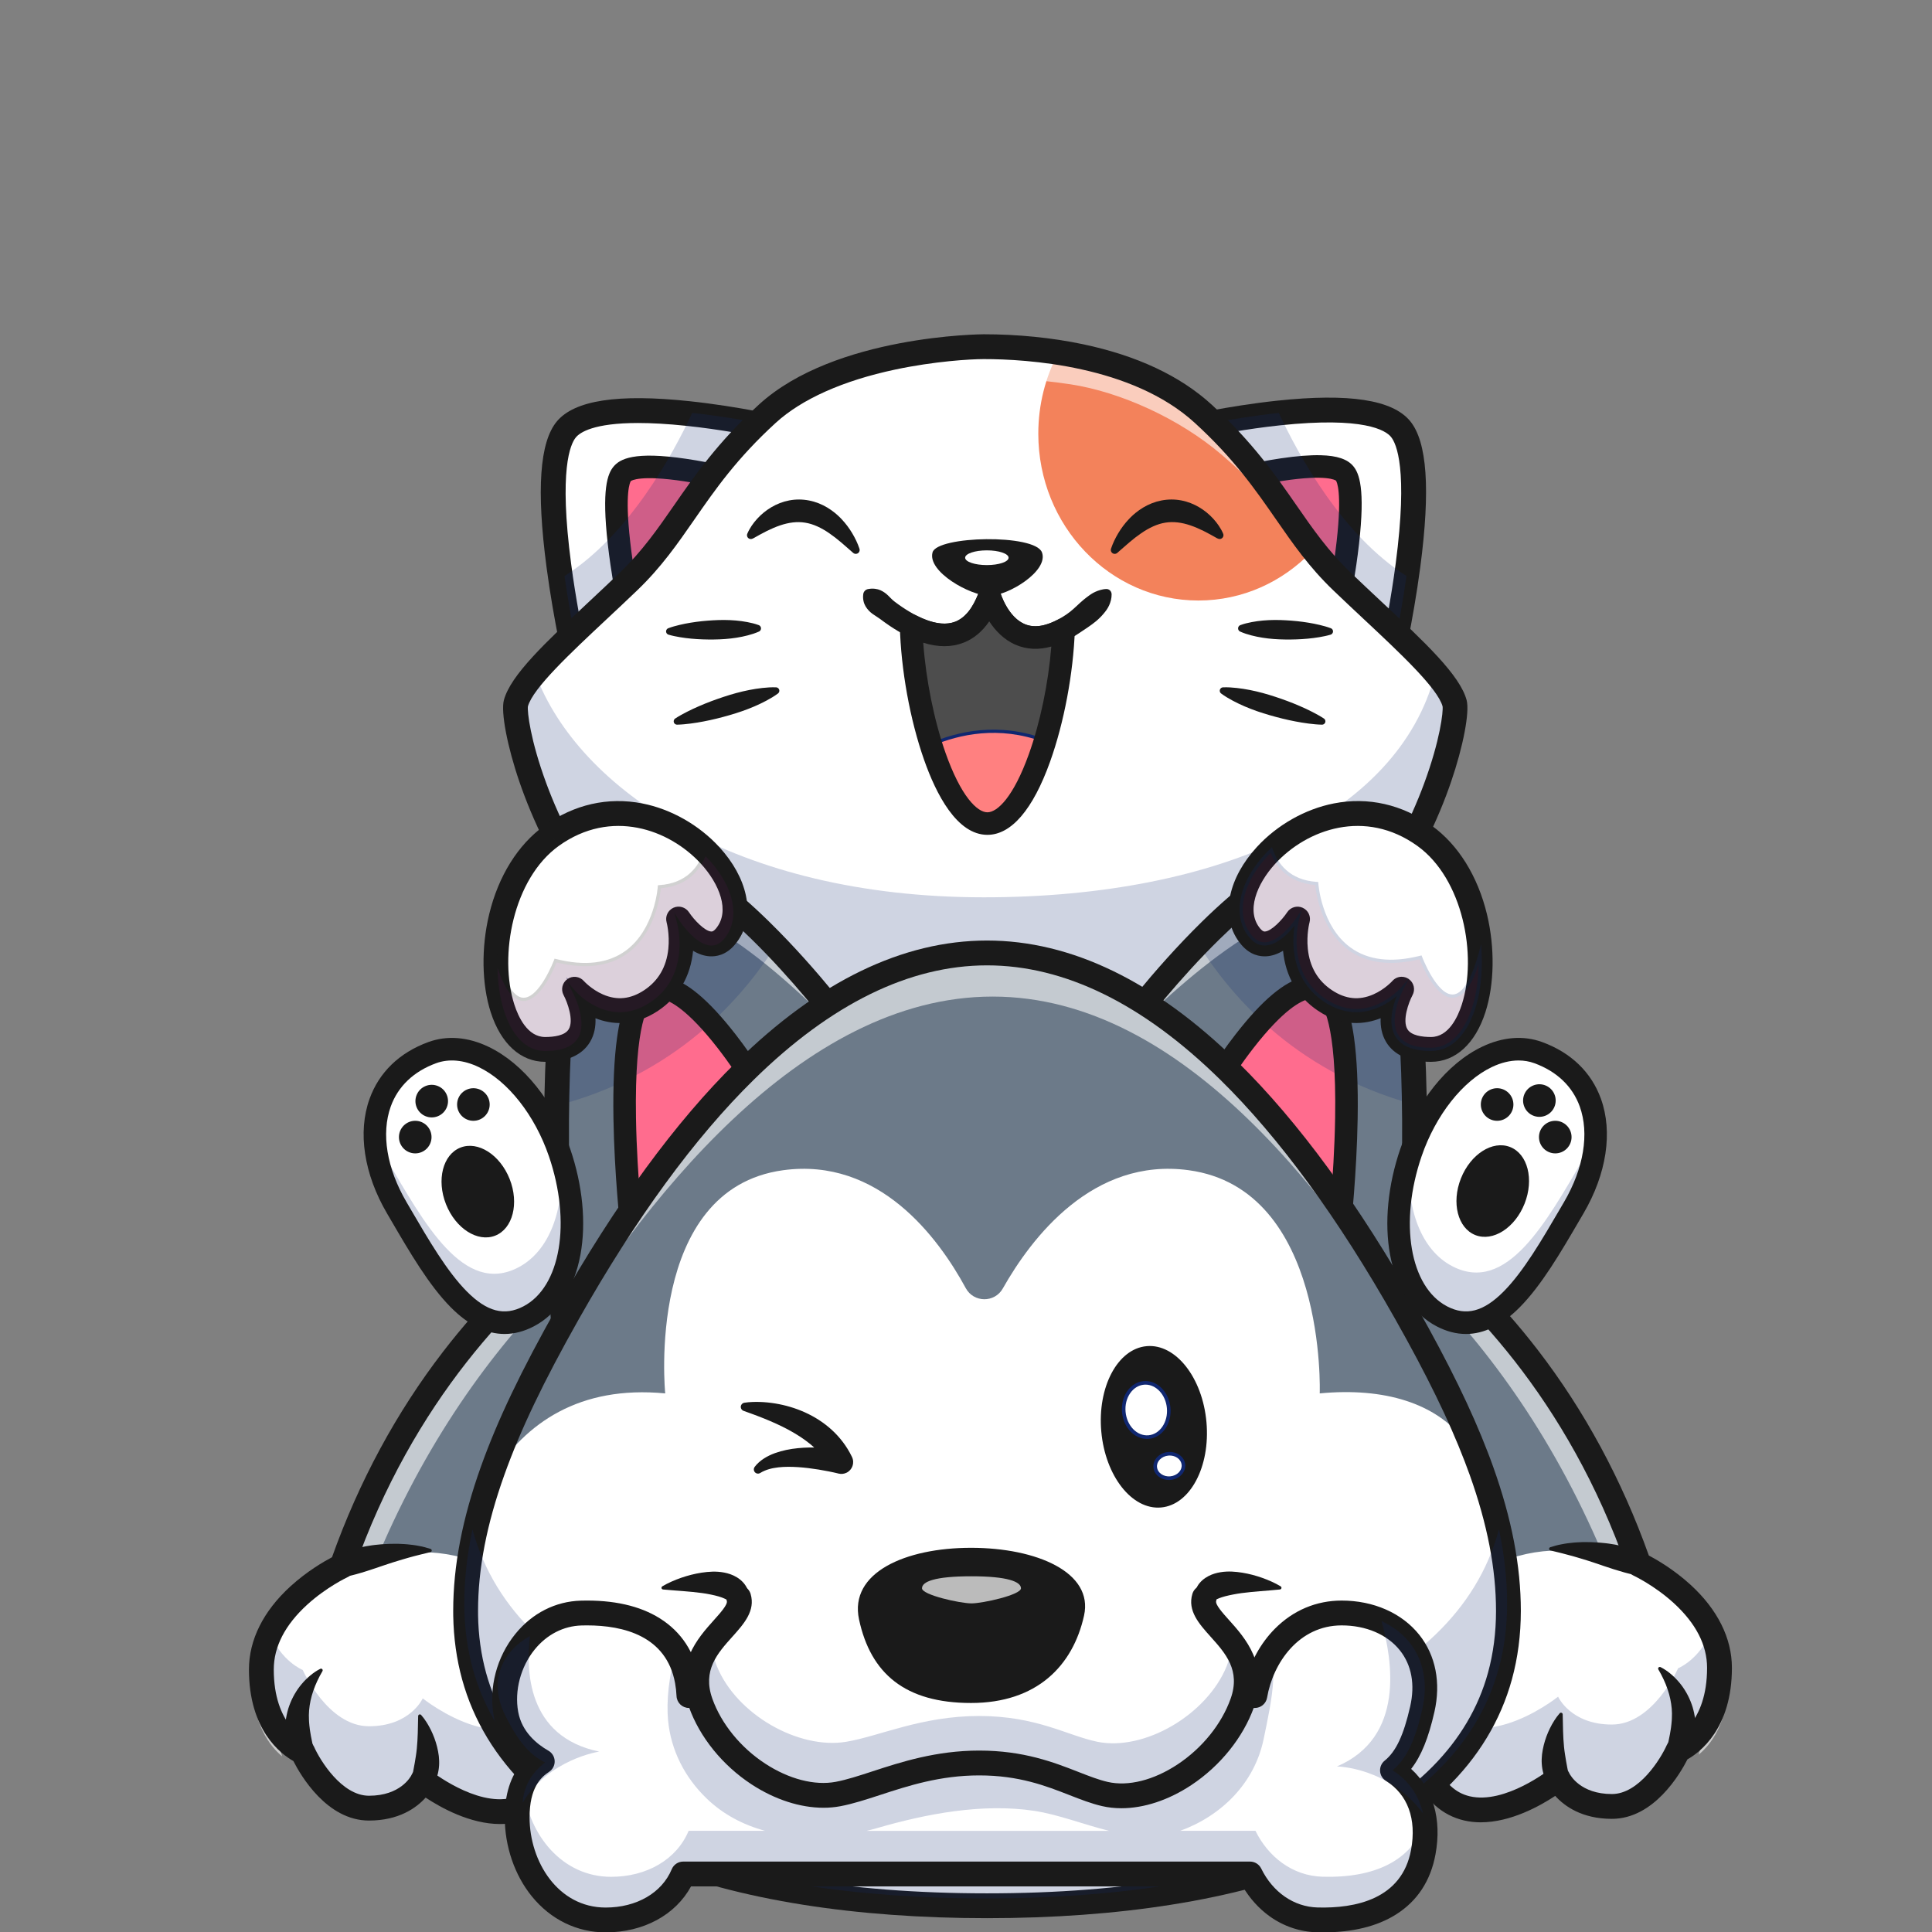 <?xml version="1.0" encoding="UTF-8" standalone="no"?>
<!-- Generator: Adobe Illustrator 24.3.0, SVG Export Plug-In . SVG Version: 6.00 Build 0)  -->

<svg
   version="1.1"
   id="Layer_1"
   x="0px"
   y="0px"
   viewBox="0 0 3000 3000"
   xml:space="preserve"
   sodipodi:docname="cats_family.svg"
   inkscape:version="1.2.2 (732a01da63, 2022-12-09)"
   width="3000"
   height="3000"
   xmlns:inkscape="http://www.inkscape.org/namespaces/inkscape"
   xmlns:sodipodi="http://sodipodi.sourceforge.net/DTD/sodipodi-0.dtd"
   xmlns="http://www.w3.org/2000/svg"
   xmlns:svg="http://www.w3.org/2000/svg"><rect x="0" y="0" width="3000" height="3000" fill="#808080" stroke="none"/><defs
   id="defs1822" /><sodipodi:namedview
   id="namedview1820"
   pagecolor="#ffffff"
   bordercolor="#000000"
   borderopacity="0.25"
   inkscape:showpageshadow="2"
   inkscape:pageopacity="0.0"
   inkscape:pagecheckerboard="0"
   inkscape:deskcolor="#d1d1d1"
   showgrid="false"
   inkscape:zoom="0.22733819"
   inkscape:cx="3593.7649"
   inkscape:cy="1425.1895"
   inkscape:window-width="1920"
   inkscape:window-height="1009"
   inkscape:window-x="3832"
   inkscape:window-y="-8"
   inkscape:window-maximized="1"
   inkscape:current-layer="g1815" />
<style
   type="text/css"
   id="style1343">
	.st0{opacity:0.2;}
	.st1{fill:#102770;}
	.st2{fill:#FFFFFF;}
	.st3{fill:#FF6C8E;}
	.st4{fill:#F3825B;}
	.st5{opacity:0.6;}
	.st6{fill:#ED2E7A;}
	.st7{fill:#6C7A89;}
	.st8{opacity:0.7;}
	.st9{fill:#4F124C;}
</style>
<g
   id="g1817">
	<g
   id="g1815">
		
		<g
   id="g1479"
   transform="translate(180.348,519.051)">
			<g
   id="g1353">
				<path
   class="st2"
   d="m 2003.7,375.42 c -11.23,78.51 -27.04,145.83 -27.04,145.83 0,0 -265.06,-144.58 -319.71,-374.31 0,0 70.89,-16.53 148.48,-24.77 77.45,-8.14 161.59,-8.14 188.87,24.77 29.11,35.09 22.22,139.04 9.4,228.48 z"
   id="path1349" />
				<path
   class="st1"
   d="m 1978.35,525.02 -2.88,-1.57 c -0.67,-0.36 -67.35,-37.02 -139.82,-101.33 -42.58,-37.79 -78.82,-77.6 -107.72,-118.32 -36.17,-50.98 -60.86,-103.56 -73.4,-156.27 l -0.58,-2.44 2.45,-0.57 c 0.71,-0.17 71.93,-16.66 148.79,-24.82 103.64,-10.9 167.91,-2.26 191.06,25.66 13.58,16.37 20.64,48.47 21,95.43 0.28,36.5 -3.44,81.92 -11.05,135 v 0 c -11.12,77.72 -26.92,145.37 -27.08,146.05 z m -318.37,-376.2 c 28.66,116.86 112.97,210.97 178.9,269.48 63.54,56.39 122.58,91.4 136.1,99.13 3.26,-14.38 16.55,-74.53 26.25,-142.36 v 0 c 17.26,-120.42 14.2,-198.75 -8.85,-226.53 -21.7,-26.18 -86.25,-34.44 -186.68,-23.88 -68.52,7.28 -132.56,21.2 -145.72,24.16 z"
   id="path1351" />
			</g>
			<g
   id="g1363">
				<g
   id="g1357">
					<path
   class="st3"
   d="m 1732.48,225.66 c 0,0 151,-38.55 175.1,-9.64 24.1,28.92 -8.03,192.77 -8.03,192.77 0,0 -106.42,-66.7 -167.07,-183.13 z"
   id="path1355" />
				</g>
				<g
   id="g1361">
					<path
   class="st1"
   d="m 1901.3,412.84 -3.08,-1.93 c -0.27,-0.17 -27.19,-17.16 -61.15,-48.18 -31.34,-28.63 -75.31,-75.45 -106.81,-135.92 l -1.46,-2.8 3.06,-0.78 c 0.38,-0.1 38.34,-9.74 78.77,-15.71 55.02,-8.13 88.28,-5.81 98.87,6.9 24.58,29.49 -6.18,188.11 -7.5,194.85 z M 1736.17,227.31 c 31.02,58.42 73.65,103.75 104.18,131.65 27,24.68 49.48,40.38 57.44,45.7 2.06,-11.02 8.24,-45.34 12.33,-81.71 8.19,-72.79 2.1,-97.45 -4.46,-105.32 -18.49,-22.19 -125.73,-1.21 -169.49,9.68 z"
   id="path1359" />
				</g>
			</g>
			<g
   id="g1367">
				<path
   class="st1"
   d="m 1976.66,540.52 c -3.18,0 -6.36,-0.79 -9.23,-2.35 -2.78,-1.52 -69.04,-37.95 -142.92,-103.51 -43.53,-38.63 -80.63,-79.4 -110.26,-121.16 -37.41,-52.74 -62.99,-107.28 -76.02,-162.09 -1.19,-4.99 -0.34,-10.24 2.36,-14.6 2.7,-4.36 7.02,-7.47 12.02,-8.63 2.93,-0.68 72.73,-16.83 150.53,-25.09 111.23,-11.81 178.62,-1.49 206.03,31.56 26.59,32.06 31.79,106.2 15.92,226.67 -11.24,85.3 -29.48,163.55 -29.66,164.33 -1.37,5.86 -5.4,10.74 -10.9,13.2 -2.51,1.11 -5.2,1.67 -7.87,1.67 z m -295.84,-379 c 31.14,104.74 107.89,189.72 168.6,243.71 45.64,40.59 88.98,69.94 114.13,85.73 6.21,-29.55 16.22,-80.82 23.34,-134.96 19.25,-146.3 1.23,-186.33 -7.41,-196.75 -8.28,-9.99 -41.64,-31.71 -172.28,-17.84 -51.52,5.48 -100.36,14.74 -126.38,20.11 z"
   id="path1365"
   style="fill:#1a1a1a" />
			</g>
			<g
   id="g1371">
				<path
   class="st1"
   d="m 1899.55,426.29 c -3.24,0 -6.47,-0.9 -9.3,-2.67 -1.14,-0.72 -28.35,-17.88 -63.3,-49.81 -32.23,-29.45 -77.48,-77.65 -109.99,-140.06 -2.47,-4.74 -2.64,-10.35 -0.46,-15.23 2.18,-4.88 6.47,-8.49 11.65,-9.82 1.58,-0.4 39.1,-9.93 80.28,-16.02 24.66,-3.64 45.55,-5.27 62.07,-4.85 25.35,0.65 41.41,6.05 50.52,16.98 9.24,11.09 18.61,34.79 8.97,120.39 -5.04,44.77 -12.94,85.25 -13.27,86.95 -1.11,5.66 -4.93,10.4 -10.22,12.69 -2.23,0.98 -4.59,1.45 -6.95,1.45 z M 1759.08,237.43 c 41.16,69.11 97.57,117.84 128.07,141.09 2.54,-15.36 5.63,-35.71 8.01,-56.78 8.81,-77.89 -0.02,-93.07 -0.97,-94.44 -1,-0.77 -14.7,-9.96 -82.61,0.3 -19.65,2.97 -38.6,6.79 -52.5,9.83 z"
   id="path1369"
   style="fill:#1a1a1a" />
			</g>
			<g
   class="st0"
   id="g1375">
				<path
   class="st1"
   d="m 2003.7,375.42 c -11.23,78.51 -27.04,145.83 -27.04,145.83 0,0 -265.06,-144.58 -319.71,-374.31 0,0 70.89,-16.53 148.48,-24.77 30.8,66.27 98.42,189.74 198.27,253.25 z"
   id="path1373" />
			</g>
			<g
   id="g1381">
				<path
   class="st2"
   d="m 1036.41,147.74 c 0,0 -282.73,-65.72 -337.35,0 -54.62,65.72 17.67,373.5 17.67,373.5 0,0 265.06,-144.27 319.68,-373.5 z"
   id="path1377" />
				<path
   class="st1"
   d="m 715.05,525.01 -0.75,-3.19 c -0.18,-0.77 -18.23,-78.04 -29.36,-162.35 -15.02,-113.73 -10.91,-185.51 12.2,-213.32 23.22,-27.94 87.6,-36.53 191.34,-25.53 76.77,8.14 147.79,24.53 148.5,24.7 l 2.45,0.57 -0.58,2.45 c -12.53,52.6 -37.22,105.06 -73.39,155.93 -28.89,40.64 -65.13,80.37 -107.71,118.07 C 785.28,486.51 718.6,523.09 717.93,523.45 Z M 810.2,121.06 c -49.08,0 -91.61,7.09 -109.22,28.28 -50.23,60.44 9.95,334.99 17.44,368.08 13.52,-7.72 72.56,-42.65 136.1,-98.92 65.92,-58.39 150.22,-152.28 178.86,-268.88 -18.12,-4.04 -131.94,-28.56 -223.18,-28.56 z"
   id="path1379" />
			</g>
			<g
   id="g1391">
				<g
   id="g1385">
					<path
   class="st3"
   d="m 960.91,226.29 c 0,0 -151,-38.47 -175.1,-9.62 -24.1,28.85 8.03,192.36 8.03,192.36 0,0 106.42,-66.56 167.07,-182.74 z"
   id="path1383" />
				</g>
				<g
   id="g1389">
					<path
   class="st1"
   d="m 792.09,413.08 -0.7,-3.56 c -1.32,-6.72 -32.08,-165.01 -7.5,-194.45 10.59,-12.68 43.85,-15 98.87,-6.88 40.42,5.96 78.39,15.58 78.77,15.68 l 3.06,0.78 -1.46,2.8 c -31.5,60.34 -75.47,107.06 -106.81,135.63 -33.96,30.96 -60.88,47.91 -61.15,48.08 z m 35.7,-204.56 c -19.12,0 -34.14,2.67 -40.06,9.76 -6.56,7.85 -12.65,32.46 -4.46,105.09 4.09,36.29 10.27,70.54 12.33,81.54 7.95,-5.31 30.43,-20.97 57.44,-45.6 30.52,-27.84 73.15,-73.07 104.18,-131.36 -29.76,-7.39 -88.84,-19.43 -129.43,-19.43 z"
   id="path1387" />
				</g>
			</g>
			<g
   id="g1395">
				<path
   class="st1"
   d="m 716.73,540.52 c -2.68,0 -5.36,-0.56 -7.87,-1.68 -5.49,-2.46 -9.52,-7.33 -10.89,-13.19 -0.18,-0.78 -18.42,-78.86 -29.66,-163.99 -15.88,-120.23 -10.66,-194.24 15.93,-226.24 27.41,-32.98 94.8,-43.28 206.01,-31.5 77.79,8.25 147.59,24.36 150.53,25.04 5,1.16 9.33,4.27 12.03,8.63 2.7,4.36 3.55,9.62 2.36,14.61 -13.03,54.71 -38.62,109.13 -76.03,161.77 -29.63,41.68 -66.73,82.36 -110.26,120.91 C 795,500.3 728.74,536.65 725.96,538.17 c -2.88,1.57 -6.05,2.35 -9.23,2.35 z m 93.85,-402.74 c -69.08,0 -90.32,14.62 -96.69,22.29 -8.64,10.4 -26.66,50.37 -7.36,196.55 7.12,53.95 17.11,104.96 23.3,134.37 25.14,-15.75 68.49,-45.04 114.15,-85.56 60.69,-53.86 137.42,-138.63 168.57,-243.11 -26.1,-5.38 -75.13,-14.64 -126.7,-20.09 -29.91,-3.16 -54.71,-4.45 -75.27,-4.45 z"
   id="path1393"
   style="fill:#1a1a1a" />
			</g>
			<g
   id="g1399">
				<path
   class="st1"
   d="m 793.84,426.53 c -2.36,0 -4.73,-0.48 -6.96,-1.44 -5.28,-2.29 -9.1,-7.03 -10.21,-12.68 -0.33,-1.7 -8.23,-42.09 -13.27,-86.77 -9.64,-85.45 -0.27,-109.11 8.98,-120.18 9.94,-11.9 31.71,-24.03 112.57,-12.11 41.18,6.07 78.7,15.58 80.28,15.98 5.18,1.32 9.48,4.94 11.66,9.82 2.18,4.88 2.01,10.5 -0.46,15.24 -32.51,62.28 -77.77,110.39 -110,139.77 -34.95,31.86 -62.16,49 -63.3,49.71 -2.83,1.77 -6.06,2.66 -9.29,2.66 z m 5.34,-198.56 c -0.9,1.3 -9.78,16.34 -0.95,94.21 2.38,20.99 5.46,41.27 8,56.59 30.51,-23.24 86.96,-71.94 128.04,-140.7 -13.9,-3.03 -32.82,-6.84 -52.46,-9.8 -67.96,-10.25 -81.65,-1.05 -82.63,-0.3 z m -0.06,0.05 c 0,0 0,0 0,0 0,0 0,0 0,0 z"
   id="path1397"
   style="fill:#1a1a1a" />
			</g>
			<g
   class="st0"
   id="g1403">
				<path
   class="st1"
   d="m 696.2,375.42 c 11.23,78.51 27.04,145.83 27.04,145.83 0,0 265.06,-144.58 319.71,-374.31 0,0 -70.89,-16.53 -148.48,-24.77 -30.8,66.27 -98.41,189.74 -198.27,253.25 z"
   id="path1401" />
			</g>
			<g
   id="g1409">
				<path
   class="st2"
   d="m 1351.75,1173.83 v 0.1 c -0.77,0 -1.49,-0.05 -2.22,-0.05 -0.72,0 -1.45,0.05 -2.22,0.05 v -0.1 C 731.12,1171.18 609.58,614.79 620.66,573.11 c 3.81,-14.36 16.24,-32.14 34.17,-52.43 0,0 0,0 0.05,-0.05 34.17,-38.7 88.34,-86.46 141.06,-137.06 80.29,-77.11 102.79,-157.45 215.23,-260.24 103.28,-94.41 303.86,-104.05 336.14,-104.05 22.6,0 68.67,0.96 122.41,9.88 71.42,11.86 156.43,37.73 218.17,94.17 87.52,80 120.53,146.41 168.77,208.29 13.74,17.64 28.68,34.84 46.46,51.95 34.22,32.82 69.01,64.43 98.55,93.16 39.95,38.84 70.31,72.39 76.72,96.39 11.1,41.68 -110.45,598.06 -726.64,600.71 z"
   id="path1405" />
				<path
   class="st1"
   d="m 1354.25,1176.43 h -2.5 c -0.42,0 -0.83,-0.01 -1.23,-0.03 -0.67,-0.02 -1.31,-0.02 -1.98,0 -0.4,0.01 -0.81,0.03 -1.23,0.03 h -2.5 v -0.11 C 1207.85,1175.39 1084.89,1146.8 979.33,1091.33 892.34,1045.62 817.14,981.81 755.81,901.7 694.53,821.64 660.18,742.33 642.17,689.89 620.96,628.18 615.36,583.34 618.25,572.47 c 3.61,-13.61 14.96,-31.1 34.71,-53.45 l 0.11,-0.12 c 23.83,-26.99 57.64,-58.63 93.44,-92.12 15.6,-14.6 31.74,-29.7 47.7,-45.02 35.68,-34.27 60.05,-69.4 85.84,-106.6 32.94,-47.5 67.01,-96.62 129.43,-153.69 43.97,-40.2 109.87,-69.81 195.86,-88.03 62.27,-13.19 120.09,-16.67 141.97,-16.67 41.26,0 83.73,3.43 122.82,9.91 93.85,15.58 167.68,47.47 219.45,94.79 62.39,57.03 96.44,106.12 129.37,153.6 13.25,19.1 25.76,37.14 39.68,55 15.29,19.64 29.98,36.06 46.22,51.69 15.84,15.19 31.85,30.17 47.33,44.65 18.19,17.01 35.36,33.08 51.24,48.52 34.3,33.34 70.31,71.01 77.4,97.53 2.89,10.87 -2.71,55.71 -23.92,117.42 -18.02,52.44 -52.36,131.75 -113.64,211.81 -61.32,80.12 -136.53,143.92 -223.52,189.63 -105.56,55.48 -228.53,84.07 -365.49,84.99 z m -4.43,-5.05 c 0.17,0 0.33,0.01 0.5,0.01 l 1.43,-0.06 c 314.14,-1.35 492.9,-149.03 587.54,-272.68 60.87,-79.53 94.99,-158.31 112.88,-210.4 21.62,-62.91 26.18,-105.62 23.82,-114.51 -6.77,-25.35 -42.24,-62.37 -76.05,-95.24 -15.84,-15.4 -33,-31.45 -51.17,-48.45 -15.49,-14.49 -31.51,-29.48 -47.38,-44.7 -16.42,-15.79 -31.26,-32.39 -46.7,-52.22 -14.01,-17.97 -26.56,-36.06 -39.85,-55.22 -32.78,-47.25 -66.67,-96.11 -128.64,-152.76 -51.04,-46.66 -124.01,-78.13 -216.89,-93.55 -38.82,-6.44 -81.01,-9.85 -122,-9.85 -61.57,0 -241.67,18.57 -334.46,103.39 -62,56.69 -95.91,105.57 -128.69,152.85 -25.94,37.41 -50.45,72.74 -86.49,107.35 -15.99,15.34 -32.13,30.45 -47.75,45.06 -35.71,33.41 -69.43,64.97 -93.17,91.85 l -0.11,0.12 c -19.16,21.68 -30.16,38.5 -33.56,51.35 -2.36,8.89 2.2,51.6 23.82,114.51 17.9,52.09 52.01,130.87 112.89,210.4 94.65,123.65 273.41,271.33 587.54,272.68 z"
   id="path1407" />
			</g>
			<g
   class="st0"
   id="g1413">
				<path
   class="st1"
   d="m 2047.76,528.28 c -56.39,215.87 -330.47,346.01 -700.44,346.01 -385.94,0 -629.35,-168.58 -696,-345.99 -16,18.59 -27.11,34.97 -30.65,48.36 -11.08,41.69 110.46,598.07 726.65,600.72 v 0.1 c 0.77,0 1.49,-0.05 2.22,-0.05 0.72,0 1.45,0.05 2.22,0.05 v -0.1 c 616.19,-2.65 737.73,-559.04 726.65,-600.72 -3.59,-13.39 -14.64,-29.77 -30.65,-48.38 z"
   id="path1411" />
			</g>
			<g
   id="g1417">
				<path
   class="st4"
   d="m 1856.68,337.05 c -45.03,47.19 -107.33,76.38 -176.2,76.38 -137.25,0 -248.56,-115.97 -248.56,-259.06 0,-45.42 11.18,-88.1 30.9,-125.19 72.7,12.07 159.23,38.41 222.07,95.85 89.08,81.43 122.68,149.03 171.79,212.02 z"
   id="path1415" />
			</g>
			<g
   class="st5"
   id="g1421">
				<path
   class="st2"
   d="M 760.23,447.23 C 846.32,370.12 870.45,289.78 991,186.99 1101.73,92.58 1316.79,67.94 1351.41,67.94 c 24.23,0 73.63,0.96 131.25,9.88 76.58,11.86 167.73,52.74 233.92,109.17 93.84,80 129.23,146.41 180.95,208.29 14.73,17.64 30.74,34.84 49.81,51.95 36.69,32.82 73.99,64.43 105.67,93.16 8.12,7.37 15.87,14.54 23.15,21.49 -12.28,-22.16 -38.14,-49.92 -70.23,-81.12 -29.54,-28.72 -64.34,-60.34 -98.55,-93.16 -17.78,-17.11 -32.72,-34.31 -46.46,-51.95 -48.24,-61.88 -81.25,-128.29 -168.77,-208.29 -61.73,-56.43 -146.75,-82.31 -218.17,-94.17 -53.73,-8.92 -99.81,-9.88 -122.41,-9.88 -32.29,0 -232.87,9.64 -336.14,104.05 -112.44,102.8 -134.95,183.14 -215.24,260.25 -52.72,50.6 -106.89,98.36 -141.06,137.06 -0.05,0.05 -0.05,0.05 -0.05,0.05 -12.02,13.61 -21.49,26.06 -27.63,37.13 35.68,-34.09 82.74,-73.41 128.78,-114.62 z"
   id="path1419" />
			</g>
			<g
   id="g1425">
				<path
   class="st1"
   d="m 1351.76,1193.21 c -0.52,0 -1.03,-0.01 -1.53,-0.02 -0.4,-0.01 -0.77,-0.01 -1.35,0 -1.06,0.02 -2.14,0.04 -3.2,-0.05 -140.05,-0.82 -265.91,-30.07 -374.11,-86.93 C 882.41,1059.35 805.35,993.99 742.54,911.93 679.89,830.08 644.77,748.98 626.34,695.36 607.36,640.14 597.16,586.66 602.07,568.18 c 10.32,-38.82 64.48,-89.51 133.04,-153.69 15.55,-14.55 31.62,-29.6 47.48,-44.82 34.5,-33.12 58.41,-67.59 83.72,-104.08 31.91,-46 68.08,-98.14 131.88,-156.48 C 1116.15,1.25 1345.04,0 1347.34,0 c 52.51,0 105.56,5.31 153.41,15.35 84.08,17.65 151.42,49.19 200.16,93.75 63.8,58.34 99.97,110.48 131.88,156.48 25.31,36.49 49.22,70.96 83.72,104.08 15.86,15.23 31.94,30.27 47.48,44.82 68.56,64.18 122.72,114.87 133.04,153.69 4.91,18.47 -5.3,71.96 -24.27,127.18 -18.42,53.62 -53.54,134.71 -116.19,216.57 -62.81,82.06 -139.87,147.43 -229.03,194.28 -108.21,56.87 -234.07,86.11 -374.12,86.93 -0.55,0.06 -1.11,0.08 -1.66,0.08 z m -2.25,-38.59 c 0.36,0 0.68,0 0.99,0.01 0.39,-0.03 0.78,-0.04 1.18,-0.04 233,-1.01 418.9,-81.46 552.53,-239.12 67.84,-80.04 106.4,-162.63 126.8,-217.83 25.02,-67.7 29.81,-111.82 28.68,-119.86 -7.82,-28.22 -65.88,-82.57 -122.04,-135.14 -15.63,-14.63 -31.8,-29.77 -47.84,-45.16 -37.28,-35.79 -62.26,-71.8 -88.7,-109.92 -32.26,-46.5 -65.61,-94.59 -126.22,-150 -97.73,-89.36 -261.63,-99 -327.55,-99 -21.08,0 -76.95,3.39 -137.47,16.21 -80.99,17.16 -145.19,45.79 -185.67,82.79 -60.61,55.41 -93.96,103.5 -126.22,150 -26.44,38.12 -51.42,74.13 -88.7,109.92 -16.04,15.39 -32.2,30.53 -47.84,45.16 -56.16,52.57 -114.23,106.92 -122.04,135.14 -1.13,8.04 3.65,52.17 28.68,119.87 20.4,55.2 58.96,137.79 126.8,217.83 133.64,157.65 319.54,238.11 552.53,239.12 0.4,0 0.79,0.02 1.18,0.04 0.31,-0.01 0.61,-0.02 0.92,-0.02 z m 710.26,-576.54 h 0.01 z"
   id="path1423"
   style="fill:#1a1a1a" />
			</g>
			<g
   id="g1429">
				<path
   class="st1"
   d="m 1267.71,338.66 c 7.19,-25.68 159.04,-28.92 169.88,0 10.84,28.92 -52.61,67.47 -81.73,67.47 -29.12,0 -96.58,-37.35 -88.15,-67.47 z"
   id="path1427"
   style="fill:#1a1a1a" />
			</g>
			<g
   id="g1433">
				<ellipse
   class="st2"
   cx="1352.05"
   cy="346.98"
   rx="33.73"
   ry="11.44"
   id="ellipse1431" />
			</g>
			<g
   id="g1437">
				<path
   class="st1"
   d="m 1545.79,403.48 c 0.06,6.95 -1.68,12.42 -3.9,17.51 -1.18,2.49 -2.49,4.86 -4.02,7.04 -0.76,1.1 -1.57,2.15 -2.39,3.18 -0.81,1.05 -1.65,2.08 -2.52,3.07 -1.71,2.03 -3.51,3.97 -5.41,5.83 -1.86,1.89 -3.87,3.65 -5.9,5.38 -4.1,3.42 -8.47,6.56 -12.93,9.61 -4.45,3.06 -8.98,6.05 -13.54,9.08 -4.54,3.04 -9.27,5.96 -14.17,8.64 -9.87,5.3 -20.48,10.01 -32.24,12.85 -1.47,0.35 -2.93,0.72 -4.42,1.03 l -4.58,0.71 -2.29,0.34 -1.15,0.16 -1.18,0.08 -4.72,0.28 c -0.79,0.03 -1.57,0.11 -2.37,0.1 l -2.4,-0.07 -4.8,-0.18 c -1.61,-0.17 -3.22,-0.39 -4.82,-0.6 l -2.41,-0.33 c -0.8,-0.12 -1.59,-0.34 -2.39,-0.5 l -4.77,-1.11 c -1.56,-0.46 -3.11,-0.99 -4.66,-1.5 -0.77,-0.26 -1.55,-0.51 -2.32,-0.79 l -2.24,-0.96 c -1.48,-0.66 -3,-1.27 -4.44,-2 -5.79,-2.9 -11.08,-6.48 -15.94,-10.41 -4.78,-4 -9.05,-8.36 -12.91,-12.94 -3.84,-4.59 -7.18,-9.41 -10.23,-14.33 -3.03,-4.94 -5.7,-10 -8.06,-15.19 -1.17,-2.6 -2.3,-5.21 -3.33,-7.91 -0.53,-1.34 -1.02,-2.7 -1.5,-4.09 l -0.72,-2.13 -0.36,-1.12 -0.41,-1.37 33.28,1.33 c -3.81,10.34 -8.56,20.65 -14.88,30.54 -1.5,2.49 -3.34,4.89 -5.05,7.31 -0.91,1.19 -1.88,2.36 -2.83,3.54 l -1.44,1.76 -1.56,1.7 c -4.06,4.57 -8.78,8.82 -13.99,12.55 -5.2,3.72 -10.93,6.94 -17.02,9.3 -6.08,2.36 -12.44,3.93 -18.77,4.73 -12.7,1.61 -25.06,0.26 -36.36,-2.58 -11.36,-2.82 -21.88,-7.04 -31.75,-11.94 -9.84,-4.93 -19.18,-10.49 -28.06,-16.5 -2.22,-1.5 -4.44,-3.01 -6.59,-4.59 l -3.25,-2.34 -3.2,-2.39 c -1.06,-0.8 -2.15,-1.56 -3.26,-2.31 -1.1,-0.75 -2.19,-1.5 -3.32,-2.23 -2.26,-1.43 -4.49,-2.89 -6.66,-4.45 -4.34,-3.09 -8.03,-6.99 -10.9,-11.71 -1.41,-2.39 -2.52,-5.09 -3.2,-8.18 -0.69,-3.12 -0.99,-6.49 -0.44,-10.83 0.52,-4.09 3.66,-7.21 7.52,-7.9 l 0.92,-0.16 c 4.05,-0.71 7.36,-0.58 10.29,-0.2 2.96,0.38 5.52,1.12 7.84,2.12 4.58,2.06 8.47,4.79 11.88,8.12 l 5.07,5.07 c 0.85,0.84 1.72,1.66 2.61,2.46 0.9,0.77 1.82,1.53 2.76,2.25 1.87,1.47 3.8,2.84 5.72,4.22 1.91,1.41 3.86,2.73 5.81,4.04 7.79,5.28 15.8,10.02 23.96,14.12 4.08,2.01 8.19,3.85 12.31,5.43 4.12,1.56 8.25,2.89 12.34,3.91 8.19,2.08 16.22,2.77 23.52,1.83 3.66,-0.46 7.14,-1.33 10.45,-2.61 3.31,-1.28 6.42,-3.04 9.4,-5.17 2.97,-2.13 5.82,-4.63 8.43,-7.6 l 1,-1.08 0.94,-1.17 c 0.63,-0.79 1.28,-1.54 1.89,-2.35 1.17,-1.7 2.44,-3.28 3.52,-5.12 4.53,-7.08 8.33,-15.14 11.47,-23.68 3.33,-9.07 13.39,-13.72 22.46,-10.39 5.26,1.93 9.03,6.12 10.62,11.07 l 0.2,0.64 0.35,1.11 0.49,1.44 c 0.34,0.98 0.7,1.98 1.1,2.98 0.76,2 1.63,4 2.52,5.98 1.8,3.95 3.83,7.79 6.06,11.42 2.24,3.62 4.63,7.07 7.25,10.19 2.63,3.1 5.41,5.92 8.33,8.38 2.97,2.37 6.04,4.43 9.23,6.05 0.8,0.41 1.63,0.7 2.44,1.08 l 1.21,0.55 1.26,0.4 2.5,0.83 c 0.86,0.18 1.72,0.37 2.58,0.58 0.43,0.09 0.85,0.23 1.29,0.29 l 1.33,0.16 2.65,0.36 2.73,0.08 1.36,0.06 c 0.46,0.01 0.93,-0.06 1.4,-0.08 l 2.8,-0.16 0.7,-0.03 0.72,-0.11 1.43,-0.23 2.87,-0.42 c 0.97,-0.21 1.94,-0.48 2.91,-0.7 7.79,-1.86 15.72,-5.29 23.54,-9.48 7.78,-4.28 15.51,-9.34 22.41,-15.65 1.75,-1.53 3.45,-3.15 5.18,-4.73 1.69,-1.64 3.43,-3.2 5.17,-4.8 1.75,-1.59 3.53,-3.12 5.35,-4.65 0.91,-0.76 1.84,-1.5 2.78,-2.23 0.92,-0.76 1.87,-1.49 2.84,-2.2 0.95,-0.73 1.94,-1.43 2.91,-2.14 0.97,-0.72 1.96,-1.43 2.99,-2.09 2.06,-1.33 4.23,-2.58 6.6,-3.65 2.36,-1.09 4.87,-2.05 7.63,-2.82 2.76,-0.77 5.66,-1.43 9.16,-1.59 l 0.28,-0.01 c 4.4,-0.2 8.12,3.21 8.32,7.6 0.08,0.11 0.09,0.23 0.09,0.31 z"
   id="path1435"
   style="fill:#1a1a1a" />
			</g>
			<g
   id="g1441">
				<path
   class="st1"
   d="m 1471.23,458.24 c -1.98,55.71 -12.53,118.99 -28.82,173.16 -21.73,72.34 -53.78,128.39 -89.49,128.39 -34.75,0 -66.02,-53.06 -87.71,-122.55 -17.93,-57.35 -29.3,-125.88 -30.8,-185.01 42.94,22.02 94.7,27.81 121.83,-46.07 0,-0.02 27.66,99.07 114.99,52.08 z"
   id="path1439"
   style="fill:#4d4d4d" />
			</g>
			<g
   id="g1447">
				<path
   class="st6"
   d="m 1442.41,631.39 c -21.73,72.34 -53.78,128.39 -89.49,128.39 -34.75,0 -66.02,-53.06 -87.71,-122.55 44.57,-19.28 107.37,-32.58 177.2,-5.84 z"
   id="path1443"
   style="fill:#ff8080" />
				<path
   class="st1"
   d="m 1352.91,762.28 c -17.4,0 -34.5,-12.22 -50.82,-36.31 -14.33,-21.15 -27.91,-51.58 -39.27,-88 l -0.67,-2.15 2.06,-0.89 c 41.66,-18.01 106.55,-33.66 179.09,-5.87 l 2.17,0.83 -0.67,2.22 c -11.4,37.95 -25.17,69.76 -39.81,91.98 -16.7,25.34 -34.22,38.19 -52.08,38.19 z m -84.64,-123.64 c 23.86,75.44 54.66,118.64 84.65,118.64 16.07,0 32.18,-12.09 47.9,-35.94 14.09,-21.39 27.39,-51.92 38.52,-88.43 -68.9,-25.61 -130.63,-11.36 -171.07,5.73 z"
   id="path1445" />
			</g>
			<g
   id="g1451">
				<path
   class="st1"
   d="m 1352.9,777.29 c -47.42,0 -79.64,-63.31 -98.32,-116.43 -21.89,-62.25 -35.98,-140.08 -37.68,-208.2 -0.15,-6.17 2.96,-11.97 8.18,-15.26 5.23,-3.28 11.8,-3.57 17.3,-0.75 24.51,12.57 44.95,15.82 60.76,9.64 15.26,-5.96 27.6,-21.5 36.66,-46.18 2.62,-7.13 9.53,-11.75 17.12,-11.45 7.59,0.3 14.12,5.47 16.16,12.78 0.09,0.32 10.98,37.39 37.75,48.68 14.34,6.05 31.87,3.59 52.09,-7.29 5.52,-2.97 12.21,-2.76 17.53,0.55 5.32,3.31 8.47,9.22 8.25,15.48 -2.41,67.77 -16.8,144.35 -38.49,204.85 -26.62,74.31 -60.27,113.58 -97.31,113.58 z m -99.66,-298.34 c 4.18,57.22 16.77,120.27 34.36,170.3 24.12,68.6 49.55,93.04 65.3,93.04 15.46,0 40.48,-23.74 64.37,-90.38 17.68,-49.32 30.24,-110.01 34.85,-167 -19.69,5.46 -38.15,4.59 -55.13,-2.64 -18.79,-8 -32.14,-22.57 -41.23,-36.47 -10.9,15.9 -24.24,26.98 -39.89,33.09 -18.57,7.26 -39.55,7.27 -62.63,0.06 z"
   id="path1449"
   style="fill:#1a1a1a" />
			</g>
			<g
   id="g1455">
				<path
   class="st1"
   d="m 1745.67,451.63 c 5.94,-2.22 11.84,-3.58 17.74,-4.72 5.9,-1.14 11.79,-1.9 17.66,-2.43 11.76,-1.05 23.47,-1.03 35.17,-0.36 11.7,0.64 23.38,1.81 35.03,3.72 5.83,0.94 11.65,2.11 17.46,3.48 5.81,1.4 11.62,2.95 17.4,5.13 2.73,1.03 4.11,4.07 3.08,6.8 -0.6,1.59 -1.91,2.73 -3.42,3.2 -5.92,1.77 -11.82,2.92 -17.71,3.92 -5.89,0.97 -11.78,1.74 -17.66,2.28 -11.76,1.11 -23.49,1.47 -35.2,1.31 -11.71,-0.14 -23.41,-0.92 -35.06,-2.77 -5.83,-0.93 -11.65,-2.09 -17.46,-3.63 -5.81,-1.54 -11.61,-3.3 -17.38,-5.92 -2.72,-1.24 -3.92,-4.44 -2.69,-7.16 0.62,-1.38 1.75,-2.36 3.04,-2.85 z"
   id="path1453"
   style="fill:#1a1a1a" />
			</g>
			<g
   id="g1459">
				<path
   class="st1"
   d="m 1718.77,548.24 c 7.24,-0.3 14.23,0.23 21.15,0.97 6.91,0.77 13.73,1.83 20.47,3.16 13.48,2.64 26.65,6.32 39.62,10.6 12.98,4.26 25.81,9.02 38.41,14.52 6.31,2.7 12.55,5.66 18.73,8.79 6.17,3.17 12.3,6.47 18.24,10.38 2.4,1.58 3.07,4.81 1.49,7.21 -1.01,1.54 -2.73,2.36 -4.44,2.35 -7.11,-0.13 -14.03,-0.86 -20.92,-1.73 -6.87,-0.91 -13.69,-1.98 -20.42,-3.31 -13.5,-2.57 -26.78,-5.89 -39.9,-9.69 -13.13,-3.78 -26.07,-8.18 -38.69,-13.6 -6.31,-2.7 -12.54,-5.68 -18.68,-8.95 -6.13,-3.3 -12.2,-6.81 -18.01,-11.14 -2.35,-1.75 -2.83,-5.07 -1.08,-7.42 0.98,-1.34 2.5,-2.07 4.03,-2.14 z"
   id="path1457"
   style="fill:#1a1a1a" />
			</g>
			<g
   id="g1463">
				<path
   class="st1"
   d="m 998.17,461.63 c -5.77,2.62 -11.57,4.38 -17.38,5.92 -5.81,1.54 -11.63,2.7 -17.46,3.63 -11.66,1.85 -23.35,2.64 -35.06,2.77 -11.71,0.16 -23.45,-0.2 -35.2,-1.31 -5.88,-0.54 -11.76,-1.3 -17.66,-2.28 -5.89,-1 -11.79,-2.15 -17.71,-3.92 -2.79,-0.84 -4.38,-3.78 -3.54,-6.57 0.49,-1.63 1.72,-2.86 3.2,-3.42 5.79,-2.18 11.59,-3.72 17.4,-5.13 5.81,-1.37 11.63,-2.54 17.46,-3.48 11.65,-1.91 23.33,-3.08 35.03,-3.72 11.7,-0.67 23.42,-0.69 35.17,0.36 5.88,0.53 11.76,1.29 17.66,2.43 5.9,1.14 11.81,2.5 17.74,4.72 2.8,1.05 4.22,4.16 3.17,6.96 -0.51,1.4 -1.56,2.46 -2.82,3.04 z"
   id="path1461"
   style="fill:#1a1a1a" />
			</g>
			<g
   id="g1467">
				<path
   class="st1"
   d="m 1027.68,557.79 c -5.81,4.33 -11.88,7.84 -18.01,11.14 -6.14,3.26 -12.37,6.24 -18.68,8.95 -12.62,5.42 -25.56,9.82 -38.69,13.6 -13.12,3.8 -26.4,7.12 -39.9,9.69 -6.74,1.33 -13.56,2.41 -20.42,3.31 -6.88,0.87 -13.81,1.6 -20.92,1.73 -2.87,0.05 -5.25,-2.24 -5.3,-5.11 -0.03,-1.84 0.92,-3.49 2.35,-4.44 5.94,-3.91 12.07,-7.21 18.24,-10.38 6.18,-3.13 12.42,-6.09 18.73,-8.79 12.6,-5.5 25.43,-10.25 38.41,-14.52 12.97,-4.29 26.14,-7.96 39.62,-10.6 6.74,-1.33 13.56,-2.39 20.47,-3.16 6.92,-0.73 13.91,-1.26 21.15,-0.97 2.93,0.12 5.2,2.59 5.08,5.52 -0.07,1.65 -0.9,3.11 -2.13,4.03 z"
   id="path1465"
   style="fill:#1a1a1a" />
			</g>
			<g
   id="g1477">
				<g
   id="g1471">
					<path
   class="st1"
   d="m 980.16,309.51 c 0.31,-0.66 0.5,-1.16 0.75,-1.72 l 0.75,-1.59 c 0.52,-1.04 1.05,-2.07 1.62,-3.08 1.12,-2.02 2.34,-3.96 3.62,-5.88 2.58,-3.79 5.43,-7.43 8.57,-10.83 6.24,-6.85 13.59,-12.9 21.94,-17.84 8.34,-4.92 17.74,-8.69 27.81,-10.59 10.05,-1.93 20.7,-1.86 30.85,0.15 5.08,0.99 10.03,2.45 14.76,4.3 4.72,1.87 9.21,4.12 13.46,6.64 4.24,2.53 8.18,5.39 11.92,8.38 l 2.71,2.33 1.35,1.17 1.29,1.22 2.56,2.44 2.43,2.53 c 6.42,6.76 11.84,14.13 16.44,21.8 4.58,7.7 8.44,15.67 11.24,24.07 1.06,3.18 -0.65,6.61 -3.83,7.67 -2.09,0.7 -4.29,0.19 -5.86,-1.14 l -0.07,-0.06 c -6.46,-5.53 -12.48,-11.09 -18.61,-16.24 -6.09,-5.19 -12.24,-9.98 -18.43,-14.22 -12.37,-8.55 -25.03,-14.54 -37.62,-16.49 -6.31,-1.02 -12.63,-1.08 -19.09,-0.34 -6.46,0.75 -13.09,2.33 -19.84,4.62 -6.75,2.28 -13.6,5.26 -20.55,8.69 -3.46,1.73 -6.97,3.55 -10.47,5.5 -1.77,0.96 -3.53,1.95 -5.3,2.95 l -2.67,1.51 -1.33,0.75 c -0.43,0.23 -0.92,0.52 -1.28,0.67 l -1.43,0.61 c -3.01,1.28 -6.49,-0.12 -7.77,-3.13 -0.68,-1.62 -0.6,-3.38 0.08,-4.85 z"
   id="path1469"
   style="fill:#1a1a1a" />
				</g>
				<g
   id="g1475">
					<path
   class="st1"
   d="m 1709.79,316.86 c -0.35,-0.15 -0.85,-0.44 -1.28,-0.67 l -1.33,-0.75 -2.67,-1.51 c -1.78,-1 -3.54,-1.99 -5.3,-2.95 -3.5,-1.94 -7.01,-3.76 -10.47,-5.5 -6.95,-3.43 -13.8,-6.41 -20.55,-8.69 -6.75,-2.3 -13.37,-3.87 -19.84,-4.62 -6.47,-0.74 -12.79,-0.68 -19.09,0.34 -12.59,1.95 -25.25,7.95 -37.62,16.49 -6.19,4.24 -12.34,9.03 -18.43,14.22 -6.13,5.16 -12.16,10.71 -18.61,16.24 l -0.07,0.06 c -2.54,2.18 -6.37,1.88 -8.55,-0.66 -1.43,-1.67 -1.79,-3.91 -1.15,-5.86 2.8,-8.4 6.66,-16.37 11.24,-24.07 4.6,-7.68 10.02,-15.04 16.44,-21.8 l 2.43,-2.53 2.56,-2.44 1.29,-1.22 1.35,-1.17 2.71,-2.33 c 3.75,-2.99 7.68,-5.85 11.92,-8.38 4.25,-2.51 8.74,-4.77 13.46,-6.64 4.73,-1.85 9.68,-3.31 14.76,-4.3 10.15,-2.01 20.8,-2.08 30.85,-0.15 10.07,1.89 19.48,5.67 27.81,10.59 8.35,4.94 15.7,10.99 21.94,17.84 3.14,3.4 5.99,7.04 8.57,10.83 1.28,1.91 2.49,3.86 3.62,5.88 0.57,1 1.09,2.04 1.62,3.08 l 0.75,1.59 c 0.26,0.56 0.45,1.06 0.75,1.72 1.39,2.96 0.11,6.49 -2.86,7.87 -1.58,0.74 -3.32,0.72 -4.81,0.09 z"
   id="path1473"
   style="fill:#1a1a1a" />
				</g>
			</g>
		</g>
		<g
   id="g1709"
   transform="translate(180.348,519.051)">
			<g
   id="g1513">
				<g
   id="g1483">
					<path
   class="st7"
   d="m 2489.66,2070.7 c 0,102.84 -64.24,127.86 -64.24,127.86 0,0 -38.55,87.42 -102.84,87.42 -64.24,0 -83.52,-43.28 -83.52,-43.28 0,0 -146.26,117.59 -206.46,-12.72 -60.19,-130.36 29.73,-254.02 29.73,-254.02 0,0 -0.72,-4.34 -2.12,-12.29 -15.42,-86.7 -115.23,-605.88 -313.98,-708.96 6.7,2.02 436.43,135.76 618.12,655.37 0,0 34.46,15.9 67.23,45.83 29.74,27.18 58.08,65.87 58.08,114.79 z"
   id="path1481" />
				</g>
				<g
   class="st5"
   id="g1487">
					<path
   class="st2"
   d="m 2445.16,1974.55 c -32.77,-29.93 -67.23,-45.83 -67.23,-45.83 -165.11,-472.22 -535.06,-625.73 -606.2,-651.32 144.17,78.76 406.94,270.23 558.89,672.21 0,0 35.49,17.45 70.21,50.28 31.5,29.82 62.36,72.28 65.54,125.95 2,33.67 -2.2,59.68 -9.04,79.69 18.99,-15.67 45.89,-49.61 45.89,-116.18 0.02,-48.92 -28.32,-87.62 -58.06,-114.8 z"
   id="path1485" />
				</g>
				<g
   id="g1491">
					<path
   class="st2"
   d="m 2489.66,2070.7 c 0,102.84 -64.24,127.86 -64.24,127.86 0,0 -38.55,87.42 -102.84,87.42 -64.24,0 -83.52,-43.28 -83.52,-43.28 0,0 -146.26,117.59 -206.46,-12.72 -60.19,-130.36 29.73,-254.02 29.73,-254.02 0,0 -0.72,-4.34 -2.12,-12.29 139.23,-125.06 281.45,-69.93 371.37,-7.76 29.74,27.18 58.08,65.87 58.08,114.79 z"
   id="path1489" />
				</g>
				<g
   class="st0"
   id="g1495">
					<path
   class="st1"
   d="m 2425.41,2071.39 c 0,0 -38.55,87.42 -102.84,87.42 -64.24,0 -83.52,-43.28 -83.52,-43.28 0,0 -146.26,117.59 -206.46,-12.72 -5.33,-11.55 -9.44,-23.04 -12.58,-34.41 -11.3,44.88 -14,101.12 12.58,158.68 60.19,130.31 206.46,12.72 206.46,12.72 0,0 19.28,43.28 83.52,43.28 64.29,0 102.84,-87.42 102.84,-87.42 0,0 64.24,-25.01 64.24,-127.86 0,-19.99 -4.78,-38.25 -12.41,-54.74 -18.67,45.42 -51.83,58.33 -51.83,58.33 z"
   id="path1493" />
				</g>
				<g
   id="g1499">
					<path
   class="st1"
   d="m 2119.08,2310.64 c -8.72,0 -17.45,-0.9 -26.09,-2.92 -34.02,-7.98 -60.23,-31.42 -77.89,-69.65 -26.66,-57.74 -29.63,-123.37 -8.58,-189.8 11.68,-36.87 27.67,-64.38 35.52,-76.64 -0.24,-1.36 -0.51,-2.91 -0.81,-4.62 -7.57,-42.58 -36.29,-193.46 -87.52,-345.52 -28.95,-85.93 -60.37,-158.27 -93.39,-215.01 -39.2,-67.37 -80.57,-112.67 -122.95,-134.66 -8.84,-4.58 -12.73,-15.14 -8.98,-24.37 3.75,-9.22 13.9,-14.08 23.44,-11.2 4.64,1.4 115.13,35.49 249.46,136.64 77.26,58.18 146.59,126.85 206.07,204.09 72.6,94.28 130.65,201.69 172.61,319.36 12.59,6.64 39.02,21.93 64.63,45.33 42.1,38.48 64.35,83.1 64.35,129.03 0,94.31 -49.62,131.29 -69,142.13 -11.24,22.19 -51.99,92.42 -117.36,92.42 -46.66,0 -73.8,-19.84 -88.01,-35.64 -23.64,15.64 -69.13,41.03 -115.5,41.03 z m -269.19,-989.07 c 50.94,65.48 97.91,161.64 140.35,287.6 52.08,154.59 81.25,307.83 88.95,351.12 1.42,8.1 2.16,12.5 2.16,12.5 0.85,5.1 -0.38,10.33 -3.42,14.51 -0.19,0.26 -21.29,29.79 -35.02,73.78 -17.95,57.5 -15.53,111.61 7.2,160.83 12.59,27.25 29.47,43.04 51.62,48.27 55.08,13 124.58,-41.94 125.28,-42.5 4.74,-3.79 10.89,-5.39 16.77,-3.88 5.84,1.51 10.53,5.4 12.85,10.96 1.29,2.56 17.11,31.96 65.96,31.96 42.18,0 75.82,-54.83 85.22,-75.95 2.12,-4.76 5.65,-8.33 10.54,-10.12 3.45,-1.49 52.05,-24.04 52.05,-109.93 0,-35.31 -17.43,-69.15 -51.8,-100.57 -29.98,-27.38 -62.01,-42.42 -62.33,-42.57 -4.72,-2.19 -8.38,-6.22 -10.09,-11.13 -92.41,-264.28 -251.17,-424.7 -368.08,-512.75 -46.97,-35.36 -91.06,-62.23 -128.21,-82.13 z"
   id="path1497"
   style="fill:#1a1a1a" />
				</g>
				<g
   id="g1503">
					<path
   class="st1"
   d="m 2358.08,1926.41 c -0.3,-0.04 -0.55,-0.07 -0.89,-0.13 l -1,-0.19 -2.01,-0.42 c -1.36,-0.28 -2.69,-0.62 -4.06,-0.93 -1.36,-0.32 -2.71,-0.67 -4.05,-1.03 -1.36,-0.32 -2.71,-0.72 -4.06,-1.07 -5.39,-1.48 -10.76,-3.09 -16.11,-4.8 -5.36,-1.65 -10.68,-3.48 -16.03,-5.26 l -4,-1.41 -4.01,-1.35 -4.02,-1.35 c -1.34,-0.48 -2.68,-0.93 -4.03,-1.35 -2.69,-0.86 -5.39,-1.72 -8.09,-2.64 -2.71,-0.84 -5.42,-1.63 -8.14,-2.51 -2.72,-0.89 -5.45,-1.65 -8.19,-2.45 -1.37,-0.41 -2.75,-0.79 -4.12,-1.21 -1.38,-0.43 -2.75,-0.85 -4.14,-1.19 -11.07,-3.18 -22.28,-5.76 -34,-8.65 l -0.11,-0.03 c -1.39,-0.34 -2.23,-1.74 -1.89,-3.12 0.22,-0.9 0.9,-1.58 1.72,-1.84 2.91,-0.93 5.86,-1.78 8.83,-2.59 1.49,-0.37 2.99,-0.84 4.48,-1.12 l 4.51,-0.88 c 3.01,-0.54 6.07,-1.18 9.1,-1.53 3.04,-0.36 6.09,-0.72 9.16,-1.02 3.07,-0.33 6.11,-0.42 9.18,-0.58 l 4.61,-0.21 c 1.54,-0.06 3.06,-0.02 4.59,-0.03 3.06,-0.01 6.13,0.01 9.2,0.09 3.05,0.12 6.11,0.29 9.17,0.47 3.08,0.12 6.09,0.48 9.14,0.76 l 4.57,0.45 c 1.52,0.16 3.03,0.39 4.54,0.59 6.06,0.81 12.05,1.91 17.98,3.3 5.93,1.39 11.79,3.04 17.55,5.07 2.87,1.02 5.74,2.09 8.57,3.33 1.41,0.59 2.83,1.25 4.23,1.93 0.7,0.32 1.41,0.69 2.12,1.06 l 1.06,0.56 1.16,0.63 c 8.55,4.66 11.69,15.37 7.03,23.91 -3.64,6.66 -10.94,10.04 -18.04,9 z"
   id="path1501"
   style="fill:#1a1a1a" />
				</g>
				<g
   id="g1507">
					<path
   class="st1"
   d="m 2398.1,2069.61 c 2.91,1.43 5.5,3 8.1,4.73 2.56,1.74 5.06,3.6 7.45,5.6 4.81,3.97 9.26,8.44 13.36,13.3 8.2,9.71 14.81,21.15 19.3,33.68 l 1.6,4.74 1.32,4.85 c 0.47,1.62 0.77,3.27 1.14,4.91 0.36,1.65 0.7,3.3 0.92,4.98 0.23,1.67 0.47,3.35 0.68,5.03 0.14,1.68 0.25,3.37 0.35,5.06 0.14,1.69 0.14,3.38 0.12,5.07 -0.02,1.69 -0.01,3.39 -0.13,5.07 -0.27,3.36 -0.49,6.75 -1.1,10.04 -0.29,1.65 -0.56,3.32 -0.89,4.96 l -1.23,4.86 c -0.43,1.61 -0.85,3.23 -1.44,4.78 -0.54,1.57 -1.1,3.13 -1.69,4.67 -0.27,0.78 -0.6,1.54 -0.95,2.28 -0.33,0.75 -0.69,1.5 -1.04,2.24 -0.71,1.49 -1.44,2.96 -2.23,4.39 -4.71,8.51 -15.43,11.59 -23.95,6.88 -6.47,-3.58 -9.8,-10.64 -8.96,-17.56 l 0.24,-1.88 c 0.32,-2.57 0.96,-5.01 1.44,-7.46 0.4,-2.46 1.1,-4.84 1.46,-7.25 0.22,-1.2 0.48,-2.39 0.72,-3.58 l 0.6,-3.58 c 0.52,-2.37 0.7,-4.76 1.14,-7.13 0.16,-1.19 0.25,-2.38 0.41,-3.57 l 0.23,-1.79 c 0.08,-0.6 0.09,-1.19 0.15,-1.79 0.09,-1.2 0.21,-2.4 0.33,-3.6 0.04,-1.2 0.12,-2.41 0.18,-3.62 0.23,-4.85 0.24,-9.77 -0.2,-14.75 -0.85,-9.94 -2.99,-20.16 -6.52,-30.36 -1.73,-5.12 -3.83,-10.2 -6.19,-15.29 -1.17,-2.55 -2.44,-5.08 -3.77,-7.6 -1.31,-2.51 -2.76,-5.09 -4.18,-7.48 l -0.11,-0.19 c -0.73,-1.22 -0.33,-2.8 0.9,-3.53 0.75,-0.47 1.68,-0.47 2.44,-0.11 z"
   id="path1505"
   style="fill:#1a1a1a" />
				</g>
				<g
   id="g1511">
					<path
   class="st1"
   d="m 2246.2,2143.11 c 0.25,8.96 0.3,17.65 0.58,26.07 0.26,8.42 0.72,16.6 1.49,24.44 0.77,7.84 2.11,15.28 3.23,22.2 l 1.85,10.03 c 0.62,3.23 1.28,6.33 1.64,9.63 l 0.28,2.57 c 1.05,9.7 -5.96,18.42 -15.66,19.47 -6.71,0.73 -12.96,-2.42 -16.51,-7.63 -3.1,-4.55 -5.2,-9.59 -6.75,-14.65 -1.48,-5.07 -2.3,-10.21 -2.65,-15.27 -0.34,-5.06 -0.13,-10.04 0.41,-14.92 0.3,-2.43 0.68,-4.84 1.14,-7.2 0.4,-2.38 0.96,-4.71 1.53,-7.03 2.32,-9.24 5.58,-18.01 9.67,-26.3 2.06,-4.14 4.29,-8.17 6.78,-12.05 2.5,-3.89 5.16,-7.62 8.32,-11.18 0.97,-1.1 2.66,-1.2 3.76,-0.23 0.57,0.51 0.87,1.2 0.9,1.91 z"
   id="path1509"
   style="fill:#1a1a1a" />
				</g>
			</g>
			<g
   id="g1547">
				<g
   id="g1517">
					<path
   class="st7"
   d="m 225.48,2073.35 c 0,102.84 64.24,127.86 64.24,127.86 0,0 38.55,87.42 102.84,87.42 64.24,0 83.52,-43.28 83.52,-43.28 0,0 146.26,117.59 206.46,-12.72 60.19,-130.36 -29.73,-254.02 -29.73,-254.02 0,0 0.72,-4.34 2.12,-12.29 15.42,-86.7 115.23,-605.88 313.98,-708.96 -6.7,2.02 -436.43,135.76 -618.12,655.37 0,0 -34.46,15.9 -67.23,45.83 -29.74,27.17 -58.08,65.87 -58.08,114.79 z"
   id="path1515" />
				</g>
				<g
   class="st5"
   id="g1521">
					<path
   class="st2"
   d="m 269.97,1977.2 c 32.77,-29.93 67.23,-45.83 67.23,-45.83 165.11,-472.22 535.06,-625.73 606.2,-651.32 -144.17,78.76 -406.94,270.23 -558.89,672.21 0,0 -35.49,17.45 -70.21,50.28 -31.5,29.82 -62.36,72.28 -65.54,125.95 -2,33.67 2.2,59.68 9.04,79.69 -18.99,-15.67 -45.89,-49.61 -45.89,-116.18 -0.01,-48.92 28.33,-87.62 58.06,-114.8 z"
   id="path1519" />
				</g>
				<g
   id="g1525">
					<path
   class="st2"
   d="m 225.48,2073.35 c 0,102.84 64.24,127.86 64.24,127.86 0,0 38.55,87.42 102.84,87.42 64.24,0 83.52,-43.28 83.52,-43.28 0,0 146.26,117.59 206.46,-12.72 60.19,-130.36 -29.73,-254.02 -29.73,-254.02 0,0 0.72,-4.34 2.12,-12.29 -139.23,-125.06 -281.45,-69.93 -371.37,-7.76 -29.74,27.17 -58.08,65.87 -58.08,114.79 z"
   id="path1523" />
				</g>
				<g
   class="st0"
   id="g1529">
					<path
   class="st1"
   d="m 289.73,2074.04 c 0,0 38.55,87.42 102.84,87.42 64.24,0 83.52,-43.28 83.52,-43.28 0,0 146.26,117.59 206.46,-12.72 5.33,-11.55 9.44,-23.04 12.58,-34.41 11.3,44.88 14,101.12 -12.58,158.68 -60.19,130.31 -206.46,12.72 -206.46,12.72 0,0 -19.28,43.28 -83.52,43.28 -64.29,0 -102.84,-87.42 -102.84,-87.42 0,0 -64.24,-25.01 -64.24,-127.86 0,-19.99 4.78,-38.25 12.41,-54.74 18.67,45.42 51.83,58.33 51.83,58.33 z"
   id="path1527" />
				</g>
				<g
   id="g1533"
   style="fill:#1a1a1a">
					<path
   class="st1"
   d="m 596.06,2313.29 c -46.37,0 -91.86,-25.39 -115.48,-41.03 -14.21,15.8 -41.35,35.64 -88.01,35.64 -65.37,0 -106.12,-70.23 -117.36,-92.42 -19.38,-10.84 -69,-47.82 -69,-142.13 0,-45.93 22.25,-90.55 64.34,-129.02 25.62,-23.4 52.04,-38.69 64.64,-45.33 41.96,-117.67 100.01,-225.07 172.61,-319.36 59.47,-77.24 128.81,-145.91 206.07,-204.09 134.33,-101.16 244.82,-135.24 249.46,-136.64 9.53,-2.88 19.69,1.97 23.43,11.2 3.75,9.22 -0.14,19.79 -8.98,24.37 -42.38,21.98 -83.75,67.29 -122.95,134.66 -33.02,56.74 -64.44,129.09 -93.39,215.01 -51.23,152.05 -79.95,302.94 -87.53,345.56 -0.3,1.7 -0.56,3.22 -0.8,4.58 7.85,12.26 23.83,39.76 35.52,76.64 21.05,66.43 18.08,132.06 -8.58,189.8 -17.66,38.24 -43.87,61.67 -77.89,69.66 -8.64,2 -17.39,2.9 -26.1,2.9 z m -120.2,-87.43 c 4.42,0 8.76,1.62 12.3,4.47 0.68,0.54 70.18,55.48 125.26,42.49 22.15,-5.22 39.03,-21.01 51.62,-48.27 22.72,-49.21 25.14,-103.32 7.2,-160.82 -13.73,-43.99 -34.83,-73.52 -35.04,-73.81 -3.01,-4.17 -4.25,-9.4 -3.4,-14.48 0,0 0.73,-4.4 2.15,-12.46 7.71,-43.33 36.88,-196.57 88.96,-351.16 42.44,-125.96 89.41,-222.12 140.35,-287.6 -37.15,19.9 -81.24,46.77 -128.19,82.12 -116.91,88.04 -275.67,248.47 -368.08,512.75 -1.72,4.93 -5.38,8.95 -10.12,11.14 -0.3,0.14 -32.33,15.18 -62.31,42.56 -34.37,31.41 -51.79,65.25 -51.79,100.56 0,85.9 48.62,108.44 52.05,109.93 4.9,1.8 8.44,5.36 10.55,10.15 9.39,21.1 43.02,75.92 85.21,75.92 48.85,0 64.67,-29.39 65.96,-31.96 2.33,-5.56 7.02,-9.46 12.87,-10.97 1.46,-0.38 2.96,-0.56 4.45,-0.56 z m -178.93,-42.53 z"
   id="path1531"
   style="fill:#1a1a1a" />
				</g>
				<g
   id="g1537">
					<path
   class="st1"
   d="m 344.53,1896.38 1.16,-0.63 1.06,-0.56 c 0.71,-0.36 1.42,-0.73 2.12,-1.06 1.4,-0.67 2.82,-1.33 4.23,-1.93 2.82,-1.23 5.69,-2.31 8.57,-3.33 5.76,-2.03 11.62,-3.68 17.55,-5.07 5.93,-1.38 11.93,-2.49 17.98,-3.3 1.51,-0.19 3.02,-0.42 4.54,-0.59 l 4.57,-0.45 c 3.05,-0.29 6.07,-0.64 9.14,-0.76 3.06,-0.18 6.11,-0.35 9.17,-0.47 3.07,-0.08 6.14,-0.1 9.2,-0.09 1.53,0.01 3.05,-0.03 4.59,0.03 l 4.61,0.21 c 3.07,0.16 6.11,0.25 9.18,0.58 3.07,0.31 6.12,0.66 9.16,1.02 3.04,0.35 6.09,0.99 9.1,1.53 l 4.51,0.88 c 1.5,0.28 3,0.75 4.48,1.12 2.98,0.81 5.92,1.66 8.83,2.59 1.36,0.43 2.11,1.89 1.67,3.24 -0.28,0.88 -1,1.51 -1.84,1.72 l -0.11,0.03 c -11.72,2.89 -22.93,5.47 -34,8.65 -1.38,0.34 -2.76,0.76 -4.14,1.19 -1.37,0.43 -2.75,0.81 -4.12,1.21 -2.74,0.8 -5.47,1.57 -8.19,2.46 -2.72,0.88 -5.44,1.68 -8.14,2.51 -2.7,0.92 -5.4,1.79 -8.09,2.64 -1.35,0.42 -2.69,0.86 -4.03,1.35 l -4.02,1.35 -4.01,1.35 -4,1.41 c -5.34,1.79 -10.67,3.61 -16.03,5.26 -5.35,1.71 -10.71,3.32 -16.11,4.8 -1.35,0.36 -2.69,0.75 -4.06,1.07 -1.34,0.36 -2.69,0.71 -4.05,1.03 -1.37,0.31 -2.69,0.65 -4.06,0.93 l -2.01,0.42 -1,0.19 c -0.34,0.06 -0.59,0.09 -0.89,0.13 l -1.49,0.22 c -9.63,1.44 -18.6,-5.2 -20.03,-14.83 -1.12,-7.48 2.71,-14.6 9,-18.05 z"
   id="path1535"
   style="fill:#1a1a1a" />
				</g>
				<g
   id="g1541">
					<path
   class="st1"
   d="m 320.28,2076.07 c -1.42,2.39 -2.87,4.97 -4.18,7.48 -1.33,2.52 -2.6,5.05 -3.77,7.6 -2.36,5.09 -4.45,10.17 -6.19,15.29 -3.54,10.2 -5.67,20.42 -6.52,30.36 -0.44,4.98 -0.43,9.9 -0.2,14.75 0.07,1.21 0.14,2.42 0.18,3.62 0.12,1.21 0.24,2.41 0.33,3.6 0.06,0.6 0.08,1.2 0.15,1.79 l 0.23,1.79 c 0.16,1.19 0.25,2.38 0.41,3.57 0.44,2.38 0.62,4.76 1.14,7.13 l 0.6,3.58 c 0.24,1.19 0.5,2.38 0.72,3.58 0.35,2.41 1.06,4.79 1.46,7.25 0.48,2.45 1.12,4.89 1.44,7.46 l 0.23,1.87 c 1.19,9.66 -5.67,18.45 -15.33,19.65 -7.34,0.91 -14.19,-2.86 -17.57,-8.95 -0.8,-1.44 -1.53,-2.91 -2.23,-4.39 -0.35,-0.74 -0.71,-1.49 -1.04,-2.24 -0.35,-0.74 -0.68,-1.5 -0.95,-2.28 -0.59,-1.55 -1.15,-3.11 -1.69,-4.67 -0.59,-1.55 -1.01,-3.16 -1.44,-4.78 l -1.23,-4.86 c -0.33,-1.64 -0.6,-3.31 -0.89,-4.96 -0.61,-3.3 -0.83,-6.69 -1.1,-10.04 -0.11,-1.68 -0.1,-3.38 -0.12,-5.07 -0.02,-1.69 -0.02,-3.38 0.12,-5.07 0.1,-1.69 0.21,-3.38 0.35,-5.06 0.2,-1.68 0.44,-3.36 0.68,-5.03 0.22,-1.67 0.57,-3.33 0.92,-4.98 0.36,-1.65 0.67,-3.3 1.14,-4.91 l 1.32,-4.85 1.6,-4.74 c 4.49,-12.53 11.11,-23.97 19.3,-33.68 4.09,-4.86 8.55,-9.32 13.36,-13.29 2.39,-2 4.88,-3.86 7.45,-5.6 2.6,-1.74 5.19,-3.3 8.1,-4.73 1.28,-0.63 2.82,-0.1 3.45,1.17 0.4,0.81 0.33,1.72 -0.09,2.44 z"
   id="path1539"
   style="fill:#1a1a1a" />
				</g>
				<g
   id="g1545">
					<path
   class="st1"
   d="m 473.6,2143.94 c 3.16,3.57 5.82,7.29 8.32,11.18 2.5,3.88 4.72,7.91 6.78,12.05 4.08,8.29 7.35,17.06 9.67,26.3 0.57,2.32 1.12,4.64 1.53,7.03 0.46,2.37 0.83,4.78 1.14,7.2 0.54,4.87 0.75,9.86 0.41,14.92 -0.35,5.07 -1.17,10.2 -2.65,15.27 -1.55,5.06 -3.66,10.1 -6.75,14.65 -5.49,8.07 -16.48,10.16 -24.54,4.67 -5.58,-3.79 -8.3,-10.22 -7.63,-16.49 l 0.28,-2.6 c 0.36,-3.3 1.03,-6.4 1.64,-9.63 l 1.85,-10.03 c 1.13,-6.92 2.47,-14.36 3.23,-22.2 0.78,-7.84 1.23,-16.02 1.49,-24.44 0.29,-8.42 0.33,-17.11 0.58,-26.07 v -0.13 c 0.04,-1.47 1.27,-2.63 2.73,-2.59 0.76,0.04 1.45,0.38 1.92,0.91 z"
   id="path1543"
   style="fill:#1a1a1a" />
				</g>
			</g>
			<g
   id="g1551">
				<path
   class="st7"
   d="M 1142.11,1097.22 697.13,1567.9 c 0,0 -57.83,-676.31 67.47,-750.2 125.3,-73.89 377.51,271.49 377.51,271.49 z"
   id="path1549" />
			</g>
			<g
   id="g1555">
				<path
   class="st7"
   d="m 2002.9,1567.89 -444.96,-470.65 v -8.05 c 0,0 52.53,-71.95 121.59,-143.18 82.22,-84.77 187.81,-168.48 255.9,-128.29 59.81,35.28 77.88,207.76 80.43,378.51 2.84,186.93 -12.96,371.66 -12.96,371.66 z"
   id="path1553" />
			</g>
			<g
   class="st5"
   id="g1559">
				<path
   class="st2"
   d="m 1932.62,897.29 c 68.22,34.85 89.4,203.72 92.75,372.43 1.57,-191.47 -12.22,-411.64 -80.68,-452.01 -125.3,-73.9 -377.51,271.49 -377.51,271.49 v 3.38 c 95.43,-97.05 265.44,-246.38 365.44,-195.29 z"
   id="path1557" />
			</g>
			<g
   id="g1569">
				<g
   id="g1563">
					<path
   class="st3"
   d="m 1701.64,1171.03 c 0,0 114.92,-192.68 174.36,-150.91 59.44,41.77 24.1,363.05 24.1,363.05 z"
   id="path1561" />
				</g>
				<g
   id="g1567">
					<path
   class="st1"
   d="m 1901.98,1388.85 -203.45,-217.49 0.96,-1.62 c 0.21,-0.36 21.69,-36.24 50.44,-73.26 38.83,-50.01 71.78,-78.2 97.93,-83.78 11.17,-2.39 21.12,-0.58 29.58,5.36 25.37,17.83 37.28,84.87 35.4,199.28 -1.39,84.68 -10.17,165.29 -10.26,166.1 z m -197.22,-218.15 193.41,206.75 c 1.97,-19.48 8.48,-88.39 9.66,-160.23 1.82,-111.04 -9.68,-178.49 -33.28,-195.07 -7.37,-5.18 -15.76,-6.67 -25.66,-4.56 -56.36,12.04 -134.53,137.4 -144.13,153.11 z"
   id="path1565" />
				</g>
			</g>
			<g
   class="st0"
   id="g1573">
				<path
   class="st1"
   d="M 2015.86,1196.22 C 1822.08,1143.4 1724,1016.27 1679.52,946 c 82.22,-84.77 187.81,-168.48 255.9,-128.29 59.81,35.28 77.89,207.77 80.44,378.51 z"
   id="path1571" />
			</g>
			<g
   id="g1577">
				<path
   class="st1"
   d="m 2002.91,1587.18 c -5.21,0 -10.31,-2.11 -14.01,-6.03 l -437.22,-462.47 c -7.58,-2.59 -13.03,-9.78 -13.03,-18.24 v -3.18 c 0,-0.02 0,-0.03 0,-0.05 v -8.01 c 0,-4.09 1.3,-8.07 3.71,-11.37 2.61,-3.58 64.9,-88.52 143.85,-165.86 111.47,-109.19 198.61,-146.49 259.03,-110.87 34.2,20.17 57.96,73.11 72.63,161.85 10.96,66.28 16.87,152.9 17.58,257.43 1.2,177.15 -13.18,347.46 -13.32,349.16 -0.65,7.57 -5.68,14.05 -12.85,16.56 -2.1,0.73 -4.25,1.08 -6.37,1.08 z m -423.18,-494.95 407.17,430.69 c 4.16,-61.55 10.81,-180.43 9.97,-302.52 -0.7,-102.47 -6.45,-187 -17.08,-251.26 -16.41,-99.2 -40.98,-127.06 -54.16,-134.83 -42.25,-24.91 -117.59,12.34 -212.16,104.91 -62.72,61.4 -116.04,129.67 -133.74,153.01 z"
   id="path1575"
   style="fill:#1a1a1a" />
			</g>
			<g
   id="g1581">
				<path
   class="st1"
   d="m 1900.09,1400.67 c -4.76,0 -9.42,-1.95 -12.78,-5.55 l -198.45,-212.14 c -5.33,-5.69 -6.24,-14.22 -2.25,-20.92 0.89,-1.49 22.17,-37.04 51.47,-74.77 41.64,-53.63 76.53,-82.82 106.64,-89.25 15.2,-3.24 29.49,-0.56 41.33,7.76 18.18,12.77 29.65,40.18 36.11,86.24 4.59,32.74 6.5,74.99 5.66,125.56 -1.4,85.37 -10.25,166.68 -10.34,167.49 -0.75,6.79 -5.38,12.53 -11.87,14.69 -1.8,0.59 -3.67,0.89 -5.52,0.89 z m -176.51,-231.8 162.69,173.92 c 2.6,-31.31 5.78,-78.02 6.56,-125.99 2.44,-149.95 -19.98,-177.49 -26.91,-182.36 -2.61,-1.83 -6.54,-3.73 -13.9,-2.16 -12.02,2.56 -39.19,15.87 -86.1,76.21 -18.47,23.77 -33.9,47.12 -42.34,60.38 z"
   id="path1579"
   style="fill:#1a1a1a" />
			</g>
			<g
   class="st5"
   id="g1585">
				<path
   class="st2"
   d="m 774.15,895.42 c 100.75,-52.92 274.56,109.2 365.11,205.5 l 2.85,-3.01 v -8.03 c 0,0 -252.21,-345.38 -377.51,-271.49 -68.3,40.28 -82.18,259.51 -80.69,450.66 3.19,-169.12 23.73,-338.7 90.24,-373.63 z"
   id="path1583" />
			</g>
			<g
   id="g1595">
				<g
   id="g1589">
					<path
   class="st3"
   d="m 998.4,1159.96 c 0,0 -114.92,-192.68 -174.36,-150.91 -59.44,41.77 -24.1,363.05 -24.1,363.05 z"
   id="path1587" />
				</g>
				<g
   id="g1593">
					<path
   class="st1"
   d="m 798.06,1377.78 -0.59,-5.41 c -0.09,-0.8 -8.86,-81.42 -10.26,-166.1 -1.88,-114.4 10.03,-181.45 35.4,-199.27 8.45,-5.94 18.4,-7.74 29.58,-5.36 26.15,5.58 59.09,33.77 97.93,83.78 28.74,37.02 50.22,72.9 50.44,73.26 l 0.96,1.62 z m 44.78,-372.17 c -6.41,0 -12.14,1.82 -17.36,5.49 -23.59,16.58 -35.1,84.03 -33.28,195.07 1.18,71.83 7.69,140.74 9.66,160.23 l 193.41,-206.75 c -9.6,-15.71 -87.77,-141.07 -144.14,-153.1 -2.88,-0.63 -5.64,-0.94 -8.29,-0.94 z"
   id="path1591" />
				</g>
			</g>
			<g
   class="st0"
   id="g1599">
				<path
   class="st1"
   d="M 690.1,1196.22 C 883.88,1143.4 981.96,1016.27 1026.44,946 944.22,861.23 838.63,777.52 770.54,817.71 c -59.82,35.28 -77.89,207.77 -80.44,378.51 z"
   id="path1597" />
			</g>
			<g
   id="g1603">
				<path
   class="st1"
   d="m 697.13,1587.18 c -2.13,0 -4.27,-0.35 -6.35,-1.08 -7.17,-2.5 -12.2,-8.99 -12.85,-16.56 -0.15,-1.7 -14.52,-172.01 -13.32,-349.16 0.71,-104.54 6.62,-191.15 17.58,-257.43 14.67,-88.74 38.43,-141.68 72.63,-161.85 60.41,-35.63 147.56,1.67 259.03,110.87 78.95,77.33 141.23,162.28 143.85,165.86 2.41,3.3 3.71,7.28 3.71,11.37 v 8.03 c 0,4.93 -1.89,9.66 -5.27,13.24 l -444.98,470.68 c -3.72,3.92 -8.82,6.03 -14.03,6.03 z M 804.04,826.76 c -11.16,0 -21.08,2.5 -29.64,7.54 -13.18,7.77 -37.75,35.63 -54.16,134.83 -10.63,64.26 -16.38,148.79 -17.08,251.26 -0.83,122.09 5.81,240.96 9.97,302.52 L 1120.3,1092.22 C 1102.6,1068.89 1049.28,1000.61 986.56,939.21 911.15,865.41 847.97,826.76 804.04,826.76 Z m 338.07,270.46 z"
   id="path1601"
   style="fill:#1a1a1a" />
			</g>
			<g
   id="g1607">
				<path
   class="st1"
   d="m 799.94,1400.67 c -1.85,0 -3.71,-0.29 -5.52,-0.9 -6.49,-2.16 -11.12,-7.9 -11.87,-14.69 -0.09,-0.81 -8.94,-82.12 -10.34,-167.49 -0.83,-50.57 1.07,-92.82 5.66,-125.56 6.46,-46.06 17.93,-73.46 36.11,-86.24 11.84,-8.32 26.13,-11 41.33,-7.76 30.12,6.43 65,35.62 106.64,89.25 29.3,37.74 50.58,73.28 51.47,74.77 3.99,6.7 3.08,15.23 -2.25,20.92 l -198.45,212.14 c -3.36,3.61 -8.01,5.56 -12.78,5.56 z m 42.97,-368.98 c -4.23,0 -6.88,1.39 -8.8,2.75 -6.93,4.87 -29.37,32.44 -26.9,182.58 0.79,47.93 3.97,94.53 6.56,125.77 l 162.69,-173.92 c -8.43,-13.26 -23.87,-36.61 -42.35,-60.39 -46.91,-60.34 -74.08,-73.65 -86.1,-76.21 -1.93,-0.41 -3.61,-0.58 -5.1,-0.58 z"
   id="path1605"
   style="fill:#1a1a1a" />
			</g>
			<g
   id="g1611">
				<path
   class="st7"
   d="m 2161.94,1982.36 c 0,36.05 -4.53,69.78 -13.16,101.2 -68.87,250.12 -399.28,356.63 -796.48,356.63 -397.2,0 -727.61,-106.51 -796.48,-356.63 -8.1,-29.45 -12.58,-60.96 -13.11,-94.46 -0.05,-0.29 -0.05,-0.58 0,-0.87 -0.05,-1.98 -0.05,-3.9 -0.05,-5.88 0,-72.34 15.95,-144.96 42.02,-217.83 29.16,-81.49 70.94,-163.23 117.01,-244.82 145.49,-257.49 371.13,-559.04 650.6,-559.04 279.47,0 505.11,301.54 650.6,559.04 42.07,74.46 80.53,149.06 109.06,223.47 2.79,7.13 5.4,14.22 7.95,21.35 26.09,72.88 42.04,145.51 42.04,217.84 z"
   id="path1609" />
			</g>
			<g
   class="st5"
   id="g1615">
				<path
   class="st2"
   d="m 661.42,1602.64 c 155.02,-257.49 401.78,-574.22 699.55,-574.22 297.77,0 531.84,316.72 686.86,574.22 13.54,22.48 26.65,44.98 39.3,67.48 -23.99,-52.96 -51.99,-105.96 -81.9,-158.89 -145.49,-257.49 -371.13,-559.04 -650.6,-559.04 -279.47,0 -505.11,301.54 -650.6,559.04 -29.93,53.01 -58.03,106.08 -82.06,159.11 12.68,-22.58 25.88,-45.15 39.45,-67.7 z"
   id="path1613" />
			</g>
			<g
   id="g1619">
				<path
   class="st2"
   d="m 2161.94,1982.36 c 0,36.05 -4.53,69.78 -13.16,101.2 -68.87,250.12 -399.28,356.63 -796.48,356.63 -397.2,0 -727.61,-106.51 -796.48,-356.63 -8.1,-29.45 -12.58,-60.96 -13.11,-94.46 -0.05,-0.29 -0.05,-0.58 0,-0.87 0.39,-72.29 16.43,-144.87 42.51,-217.64 50.94,-79.37 133.49,-138.7 267.37,-125.98 0,0 -31.66,-317.3 183.13,-346.55 148.66,-20.28 240.9,104.47 283.6,183.18 12.28,22.65 44.79,22.94 57.45,0.51 44.42,-78.67 139.76,-204.02 288.78,-183.69 214.8,29.25 203.37,346.55 203.37,346.55 101.35,-9.64 180.24,15.76 224.34,72.34 6.6,8.48 12.87,17.2 18.7,26.22 2.79,7.13 5.4,14.22 7.95,21.35 26.08,72.88 42.03,145.51 42.03,217.84 z"
   id="path1617" />
			</g>
			<g
   id="g1623">
				<path
   class="st1"
   d="m 975.61,1659.08 c 2.17,-0.32 4.07,-0.55 6.09,-0.73 1.99,-0.17 3.98,-0.31 5.96,-0.39 1.99,-0.1 3.97,-0.13 5.95,-0.14 1.98,-0.02 3.96,0.01 5.94,0.08 7.92,0.23 15.83,1.06 23.7,2.32 15.74,2.57 31.34,7.1 46.31,13.85 14.94,6.75 29.28,15.79 41.83,27.33 12.55,11.5 23.26,25.51 30.8,41.05 l 0.42,0.87 c 4.42,9.1 0.63,20.06 -8.48,24.48 -4.01,1.95 -8.41,2.3 -12.43,1.3 l -1.69,-0.42 -1.88,-0.45 -3.83,-0.87 c -2.58,-0.56 -5.18,-1.1 -7.78,-1.63 -5.22,-1.04 -10.47,-1.98 -15.72,-2.85 -10.51,-1.72 -21.05,-3 -31.52,-3.74 -10.45,-0.65 -20.87,-0.84 -30.9,0.31 -10.02,1.16 -19.64,3.49 -27.98,8.58 l -0.33,0.2 c -3.07,1.87 -7.07,0.9 -8.94,-2.16 -1.42,-2.33 -1.19,-5.22 0.34,-7.29 3.91,-5.23 8.97,-9.55 14.36,-13.03 5.41,-3.5 11.19,-6.17 17.05,-8.34 5.87,-2.13 11.83,-3.78 17.81,-5.01 2.99,-0.63 5.98,-1.14 8.97,-1.62 2.99,-0.45 5.98,-0.79 8.97,-1.1 11.96,-1.21 23.85,-1.32 35.64,-0.76 5.9,0.27 11.78,0.75 17.64,1.41 2.94,0.32 5.87,0.69 8.81,1.12 l 4.43,0.67 2.25,0.38 2.42,0.45 -20.48,26.66 c -6.39,-11.09 -14.51,-21.04 -24.08,-29.85 -9.56,-8.82 -20.45,-16.58 -32.22,-23.52 -11.76,-6.97 -24.4,-13.09 -37.55,-18.72 -6.57,-2.83 -13.3,-5.47 -20.12,-8.09 l -5.14,-1.92 -5.18,-1.9 -10.32,-3.72 -0.43,-0.15 c -3.41,-1.23 -5.18,-4.99 -3.95,-8.4 0.89,-2.34 2.95,-3.91 5.26,-4.26 z"
   id="path1621"
   style="fill:#1a1a1a" />
			</g>
			<g
   id="g1627"
   style="fill:#1a1a1a">
				<path
   class="st1"
   d="m 1352.3,2459.47 c -102.07,0 -198.07,-6.99 -285.35,-20.79 -91.38,-14.44 -173.25,-36.37 -243.35,-65.18 -74.47,-30.6 -136.21,-69.23 -183.52,-114.81 -50.62,-48.77 -85.23,-105.97 -102.86,-170.01 -8.55,-31.08 -13.18,-64.22 -13.78,-98.51 -0.06,-0.82 -0.07,-1.64 -0.03,-2.46 -0.03,-1.85 -0.03,-3.62 -0.03,-5.35 0,-69.8 14.11,-143.17 43.15,-224.33 25.78,-72.04 62.28,-148.47 118.38,-247.8 90.13,-159.51 183.78,-287.48 278.34,-380.35 127.34,-125.07 258.24,-188.48 389.05,-188.48 130.81,0 261.71,63.41 389.05,188.48 94.56,92.87 188.21,220.84 278.34,380.35 50.08,88.63 85.12,160.45 110.25,226 2.52,6.42 5.02,13.16 8.12,21.81 29.04,81.16 43.15,154.54 43.15,224.33 0,37.08 -4.66,72.85 -13.84,106.31 -17.63,64.05 -52.24,121.25 -102.86,170.02 -47.31,45.58 -109.05,84.21 -183.52,114.81 -70.1,28.81 -151.97,50.74 -243.35,65.18 -87.27,13.79 -183.27,20.78 -285.34,20.78 z M 561.98,1988.68 c 0,0.04 0,0.09 0,0.13 0.5,31.32 4.67,61.48 12.42,89.65 59.92,217.64 343.46,342.46 777.89,342.46 434.43,0 717.97,-124.82 777.9,-342.47 8.27,-30.12 12.47,-62.45 12.47,-96.09 0,-65.29 -13.38,-134.42 -40.9,-211.34 -2.98,-8.31 -5.37,-14.73 -7.75,-20.81 -0.02,-0.04 -0.03,-0.09 -0.05,-0.13 -24.44,-63.74 -58.71,-133.93 -107.84,-220.89 -88.36,-156.37 -179.8,-281.46 -271.78,-371.81 -119.88,-117.74 -241.69,-177.43 -362.03,-177.43 -120.35,0 -242.16,59.7 -362.03,177.43 -91.99,90.34 -183.43,215.44 -271.78,371.81 -54.97,97.35 -90.64,171.93 -115.64,241.83 -27.52,76.91 -40.9,146.04 -40.9,211.34 0,1.89 0,3.67 0.04,5.41 -0.01,0.3 -0.01,0.61 -0.02,0.91 z m -0.25,2.69 c 0,0.02 -0.01,0.03 -0.01,0.05 0.01,-0.02 0.01,-0.04 0.01,-0.05 z"
   id="path1625"
   style="fill:#1a1a1a" />
			</g>
			<g
   id="g1631">
				
					<ellipse
   transform="matrix(0.996,-0.089,0.089,0.996,-144.955,150.637)"
   class="st1"
   cx="1611.83"
   cy="1696.1"
   rx="81.98"
   ry="125.76"
   id="ellipse1629"
   style="fill:#1a1a1a" />
			</g>
			<g
   id="g1637">
				
					<ellipse
   transform="matrix(0.996,-0.089,0.089,0.996,-142.696,149.423)"
   class="st2"
   cx="1599.53"
   cy="1670.36"
   rx="34.99"
   ry="42.21"
   id="ellipse1633" />
				<path
   class="st1"
   d="m 1600.68,1715.3 c -19.58,0 -36.67,-18 -38.78,-41.57 -1.06,-11.87 1.79,-23.4 8.02,-32.47 6.35,-9.23 15.44,-14.81 25.59,-15.72 20.75,-1.85 39.43,16.73 41.64,41.44 v 0 c 1.06,11.87 -1.79,23.4 -8.02,32.47 -6.35,9.23 -15.44,14.81 -25.59,15.72 -0.95,0.09 -1.91,0.13 -2.86,0.13 z m -2.3,-84.31 c -0.79,0 -1.58,0.04 -2.37,0.11 -8.47,0.76 -16.1,5.49 -21.5,13.33 -5.5,8 -8.01,18.23 -7.06,28.82 1.94,21.65 17.9,37.97 35.6,36.39 8.47,-0.76 16.1,-5.49 21.5,-13.33 5.5,-8 8.01,-18.23 7.06,-28.82 v 0 c -1.85,-20.68 -16.5,-36.5 -33.23,-36.5 z"
   id="path1635" />
			</g>
			<g
   id="g1643">
				
					<ellipse
   transform="matrix(0.996,-0.089,0.089,0.996,-150.324,152.983)"
   class="st2"
   cx="1635.37"
   cy="1757.28"
   rx="22"
   ry="18.95"
   id="ellipse1639" />
				<path
   class="st1"
   d="m 1634.74,1779.05 c -5.6,0 -10.95,-1.65 -15.29,-4.76 -5.13,-3.67 -8.24,-8.92 -8.76,-14.79 -0.53,-5.86 1.6,-11.58 6,-16.11 4.28,-4.41 10.23,-7.17 16.74,-7.75 6.51,-0.59 12.86,1.07 17.86,4.65 5.13,3.67 8.24,8.92 8.76,14.79 v 0 c 0.53,5.86 -1.6,11.58 -6,16.11 -4.28,4.41 -10.23,7.17 -16.74,7.75 -0.86,0.07 -1.72,0.11 -2.57,0.11 z m 1.25,-37.96 c -0.69,0 -1.38,0.03 -2.07,0.09 -5.19,0.46 -9.89,2.62 -13.25,6.08 -3.25,3.34 -4.82,7.51 -4.45,11.74 0.38,4.22 2.67,8.04 6.46,10.76 3.92,2.81 8.93,4.1 14.12,3.63 5.19,-0.46 9.89,-2.62 13.25,-6.08 3.25,-3.34 4.82,-7.51 4.45,-11.74 v 0 c -0.38,-4.22 -2.67,-8.04 -6.46,-10.76 -3.39,-2.43 -7.61,-3.72 -12.05,-3.72 z"
   id="path1641" />
			</g>
			<g
   class="st0"
   id="g1647">
				<path
   class="st1"
   d="m 2147.25,1855.55 c -0.17,0.65 -0.32,1.31 -0.5,1.95 -68.87,250.12 -399.28,356.63 -796.48,356.63 -397.2,0 -727.61,-106.51 -796.48,-356.63 -0.18,-0.64 -0.33,-1.3 -0.5,-1.95 -8.12,38.56 -12.66,77.05 -12.66,115.46 0,1.98 0,3.9 0.05,5.88 -0.05,0.29 -0.05,0.58 0,0.87 0.53,33.49 5.01,65.01 13.11,94.46 68.87,250.12 399.28,356.63 796.48,356.63 397.2,0 727.61,-106.51 796.48,-356.63 8.63,-31.42 13.16,-65.16 13.16,-101.2 0,-38.41 -4.54,-76.9 -12.66,-115.47 z"
   id="path1645" />
			</g>
			<g
   id="g1653">
				<path
   class="st2"
   d="m 2029.77,2356.63 c -13.21,72.48 -72.68,108 -164.72,105.49 -47.52,-1.3 -84.92,-31.57 -104.29,-71.28 H 880.57 c -18.6,44.67 -65.16,71.42 -120.43,71.42 -82.51,0 -137.45,-76.96 -137.45,-159.47 0,-43.04 13.98,-70.31 38.99,-86.65 -28.92,-16.53 -50.46,-41.45 -56.34,-73.59 -13.2,-72.43 37.83,-154.7 116.87,-156.87 70.36,-1.93 121.64,18.41 147.81,60.43 8.1,12.96 13.78,28 16.92,45.06 1.4,7.71 2.17,15.23 2.51,22.6 h 878.75 c 4,-23.57 12.48,-45.83 24.77,-65.01 23.95,-37.54 62.41,-63.18 110.02,-63.18 22.51,0 43.57,4.43 61.88,12.67 48.87,22.02 78.22,71.28 63.33,136.72 -10.36,45.49 -23.28,76.29 -46.27,94.89 25.11,15.71 40.96,38.99 47.42,66.94 4.13,18.24 4.33,38.43 0.42,59.83 z"
   id="path1649" />
				<path
   class="st1"
   d="m 760.14,2464.77 c -39.43,0 -75.51,-17.66 -101.6,-49.72 -24.37,-29.95 -38.34,-70.86 -38.34,-112.25 0,-40.33 12.06,-68.68 36.83,-86.49 -29.99,-18.16 -48.68,-43.43 -54.14,-73.3 -7.2,-39.52 4.03,-82.27 30.06,-114.36 23.01,-28.37 54.69,-44.51 89.2,-45.46 71.8,-1.98 123.67,19.34 150,61.61 8.29,13.27 14.09,28.72 17.25,45.93 1.21,6.68 2.01,13.43 2.42,20.55 h 874.27 c 4.18,-23.03 12.72,-45.07 24.76,-63.86 26.08,-40.88 66.95,-64.33 112.13,-64.33 22.73,0 43.89,4.34 62.91,12.9 25.52,11.5 45.16,29.91 56.78,53.24 12.39,24.87 15.14,54.72 7.95,86.31 -10.91,47.92 -24.33,76.36 -44.51,94.07 23.43,15.64 39.19,38.61 45.66,66.64 4.26,18.7 4.41,39.16 0.46,60.82 v 0 c -6.64,36.44 -24.78,64.21 -53.92,82.54 -28.41,17.87 -66.54,26.29 -113.33,25.01 -44.59,-1.22 -84.02,-27.83 -105.77,-71.28 H 882.22 c -19.16,44.11 -65.77,71.43 -122.08,71.43 z m -28.99,-476.71 c -2.92,0 -5.88,0.04 -8.88,0.12 -33.03,0.91 -63.37,16.4 -85.45,43.61 -25.12,30.97 -35.97,72.2 -29.02,110.31 6.81,37.25 33.73,59.64 55.12,71.87 l 3.55,2.03 -3.42,2.23 c -25.47,16.64 -37.85,44.3 -37.85,84.56 0,77.16 50.48,156.97 134.95,156.97 54.91,0 100.18,-26.78 118.13,-69.88 l 0.64,-1.54 h 883.42 l 0.68,1.4 c 20.77,42.57 58.94,68.69 102.11,69.88 93.31,2.53 149.4,-33.23 162.2,-103.44 v 0 c 3.83,-20.99 3.69,-40.77 -0.41,-58.8 -6.43,-27.83 -22.45,-50.44 -46.31,-65.38 l -2.97,-1.86 2.72,-2.2 c 20.71,-16.76 34.29,-44.73 45.4,-93.5 13.49,-59.29 -10.23,-110.6 -61.91,-133.89 -18.1,-8.15 -39.15,-12.45 -60.85,-12.45 -43.43,0 -82.77,22.61 -107.92,62.03 -12.05,18.8 -20.49,40.96 -24.41,64.08 l -0.35,2.08 H 887.05 l -0.11,-2.39 c -0.36,-7.79 -1.16,-15.07 -2.47,-22.27 -3.04,-16.58 -8.62,-31.44 -16.58,-44.18 -24.24,-38.94 -71.42,-59.39 -136.74,-59.39 z"
   id="path1651" />
			</g>
			<g
   class="st0"
   id="g1657">
				<path
   class="st1"
   d="m 2031.8,2312.82 c -20.87,56.77 -76.72,84.53 -158.36,82.31 -47.52,-1.3 -84.87,-31.57 -104.29,-71.28 h -116.92 c 63.76,-23.18 115.37,-73.69 129.59,-142.46 6.31,-30.75 13.49,-62.51 14.99,-93.45 0.72,-15.04 -0.96,-26.51 -3.86,-39.18 -12.29,19.18 -20.77,41.45 -24.77,65.01 H 889.44 c -0.34,-7.37 -1.11,-14.89 -2.51,-22.6 -3.13,-17.06 -8.82,-32.1 -16.92,-45.06 -12.19,35.66 -15.66,77.98 -12.96,106.36 4.48,46.55 25.93,88.39 59.71,121.01 25.73,24.87 57.06,41.16 90.84,50.36 H 888.95 c -18.6,44.67 -65.16,71.42 -120.43,71.42 -75.33,0 -127.66,-64.19 -136.19,-138.12 -5.93,13.78 -9.06,30.6 -9.06,50.94 0,82.51 54.89,159.47 137.4,159.47 55.28,0 101.88,-26.75 120.43,-71.42 h 880.19 c 19.42,39.71 56.77,69.98 104.29,71.28 92.1,2.51 151.52,-33.06 164.72,-105.49 3.18,-17.29 3.62,-33.77 1.5,-49.1 z m -866.41,11.04 c 5.69,-1.35 11.28,-2.84 16.82,-4.43 75.9,-22.02 163.23,-38.75 243.47,-26.6 37.45,5.69 76.63,21.25 116.19,31.04 h -376.48 z"
   id="path1655" />
			</g>
			<g
   id="g1661"
   style="fill:#1a1a1a">
				<path
   class="st1"
   d="m 1874.11,2481.53 c -3.16,0 -6.35,-0.04 -9.58,-0.13 -26.35,-0.72 -51.73,-9.31 -73.39,-24.84 -16.7,-11.97 -31.01,-27.86 -41.89,-46.41 H 892.68 c -24.17,44.35 -73.73,71.38 -132.55,71.38 -44.58,0 -85.28,-19.85 -114.61,-55.89 -26.75,-32.88 -42.1,-77.65 -42.1,-122.83 0,-35.73 9.06,-64.13 26.99,-84.8 -23.61,-19.36 -38.97,-44.26 -44.03,-72 -8.08,-44.26 4.46,-92.09 33.52,-127.92 26.15,-32.24 62.29,-50.58 101.76,-51.66 50.16,-1.38 91.45,7.91 122.72,27.58 33.27,20.94 53.96,52.46 61.49,93.71 0.41,2.25 0.78,4.51 1.1,6.79 h 845.62 c 8.34,-32.7 24.63,-62.29 46.79,-84.56 28.41,-28.56 64.23,-43.65 103.59,-43.65 49.62,0 93.55,19.39 120.52,53.19 25.47,31.92 33.81,74.45 23.5,119.76 -9.25,40.62 -20.51,68.56 -36.12,88.46 34.05,31.03 47.77,78.04 37.85,132.4 -7.53,41.24 -28.21,72.77 -61.49,93.71 -29.24,18.4 -67.27,27.71 -113.12,27.71 z M 731.08,2004.85 c -2.82,0 -5.6,0.04 -8.36,0.12 -28.05,0.77 -53.93,14.05 -72.88,37.41 -21.75,26.81 -31.53,63.87 -25.54,96.72 5.64,30.91 28.64,49.87 46.95,60.33 5.83,3.33 9.51,9.46 9.7,16.18 0.2,6.71 -3.12,13.05 -8.75,16.71 -12.98,8.46 -30.24,24.96 -30.24,70.49 0,68.9 44.19,140.16 118.15,140.16 48.04,0 87.36,-22.8 102.63,-59.51 2.99,-7.19 10.01,-11.87 17.8,-11.87 h 880.2 c 7.36,0 14.08,4.2 17.32,10.81 18.01,36.85 50.72,59.45 87.5,60.46 58.5,1.59 131.17,-12.66 145.23,-89.67 8.72,-47.78 -5.18,-85.77 -39.12,-106.97 -5.29,-3.3 -8.65,-8.96 -9.03,-15.19 -0.38,-6.23 2.28,-12.25 7.13,-16.16 17.56,-14.18 29.41,-39.35 39.62,-84.18 7.77,-34.13 2.22,-64.27 -16.04,-87.16 -19.62,-24.58 -52.56,-38.68 -90.38,-38.68 -66.43,0 -106.58,58.14 -115.78,112.17 -1.58,9.26 -9.61,16.04 -19,16.04 H 889.44 c -10.29,0 -18.76,-8.08 -19.26,-18.36 -0.34,-7.13 -1.07,-13.69 -2.24,-20.07 -13.38,-73.37 -80,-89.78 -136.86,-89.78 z"
   id="path1659"
   style="fill:#1a1a1a" />
			</g>
			<g
   id="g1665">
				<path
   class="st2"
   d="m 848.66,1946.66 c 0,0 106.02,-25.35 118.07,14.81 12.05,40.16 -91.57,73.09 -59.04,163.86 32.53,90.76 135.1,156.05 213.25,141.37 55.16,-10.37 123.69,-48.19 219.28,-48.19 95.58,0 146.19,36.96 195.18,48.19 77.51,17.77 180.72,-50.6 213.25,-141.37 32.53,-90.76 -71.08,-123.69 -59.04,-163.86 12.05,-40.16 118.07,-14.81 118.07,-14.81 0,0 62.36,-62.29 -61.57,-62.29 -123.93,0 -220.94,180.72 -428.19,187.15 -158.93,4.93 -349.61,-264.97 -469.26,-124.86 z"
   id="path1663" />
			</g>
			<g
   id="g1679">
				<g
   class="st0"
   id="g1669">
					<path
   class="st1"
   d="m 1728.37,2024.09 c 19.66,24.29 36.14,54.75 20.29,98.99 -32.53,90.8 -135.76,159.13 -213.25,141.4 -49.01,-11.23 -99.61,-48.19 -195.18,-48.19 -95.61,0 -164.14,37.83 -219.28,48.19 -78.17,14.65 -180.72,-50.6 -213.25,-141.4 -16.19,-45.2 1.35,-76.05 21.59,-100.58 -3.86,13.01 -3.66,28 3.47,45.59 30.6,75.42 127.18,129.69 200.77,117.49 51.9,-8.63 116.43,-40.05 206.46,-40.05 89.98,0 137.59,30.7 183.76,40.05 72.96,14.79 170.12,-42.07 200.72,-117.49 6.84,-16.86 7.27,-31.32 3.9,-44 z"
   id="path1667" />
				</g>
				<g
   class="st0"
   id="g1673">
					<path
   class="st1"
   d="m 967.31,1970.12 c -2.84,16.19 -21.35,32.14 -38.02,52.39 6.26,-21.79 23.61,-38.18 38.02,-52.39 z"
   id="path1671" />
				</g>
				<g
   class="st0"
   id="g1677">
					<path
   class="st1"
   d="m 1728.37,2024.09 c -17.35,-21.45 -37.2,-38.02 -39.47,-54.99 14.94,14.8 33.49,31.91 39.47,54.99 z"
   id="path1675" />
				</g>
			</g>
			<g
   id="g1683">
				<path
   class="st1"
   d="m 949.55,1965.48 c -0.74,-0.27 -1.29,-0.5 -2.02,-0.85 -0.72,-0.33 -1.59,-0.82 -2.73,-1.34 -2.26,-1.06 -5.44,-2.3 -9.14,-3.37 -3.7,-1.07 -7.85,-2.07 -12.23,-2.96 -2.18,-0.46 -4.44,-0.89 -6.73,-1.28 -1.14,-0.2 -2.3,-0.37 -3.47,-0.54 -1.17,-0.18 -2.34,-0.37 -3.52,-0.53 -9.46,-1.3 -19.38,-2.2 -29.48,-3.01 -10.11,-0.83 -20.45,-1.48 -31.01,-2.52 l -0.07,-0.01 c -1.44,-0.14 -2.49,-1.42 -2.35,-2.87 0.08,-0.85 0.58,-1.58 1.26,-1.99 4.71,-2.83 9.5,-5.2 14.42,-7.4 4.9,-2.2 9.91,-4.13 14.99,-5.91 10.18,-3.5 20.68,-6.24 31.68,-7.93 11.01,-1.59 22.52,-2.57 35.08,-0.13 6.25,1.21 12.88,3.28 19.53,7.28 3.3,2.02 6.62,4.54 9.58,7.76 2.96,3.19 5.57,7.07 7.21,11.33 3.1,8.07 -0.92,17.12 -8.99,20.22 -3.69,1.42 -7.58,1.35 -11.02,0.08 z"
   id="path1681"
   style="fill:#1a1a1a" />
			</g>
			<g
   id="g1687">
				<path
   class="st1"
   d="m 1560.93,2288.76 c -10.28,0 -20.27,-1.08 -29.83,-3.27 -16.83,-3.86 -33.36,-10.32 -50.87,-17.16 -36.64,-14.32 -78.18,-30.54 -140,-30.54 -60.87,0 -110.14,16.09 -153.61,30.28 -21.91,7.16 -42.61,13.91 -62.11,17.58 -8.44,1.59 -17.21,2.37 -26.17,2.37 -36.07,0 -75.5,-12.65 -111.68,-36.32 -44.96,-29.42 -80.36,-73.1 -97.11,-119.85 -23.6,-65.85 13.86,-107.57 38.64,-135.19 9.67,-10.78 21.71,-24.19 20.08,-29.63 -3.06,-10.2 2.73,-20.94 12.92,-24 10.2,-3.06 20.94,2.73 24,12.92 7.85,26.18 -10.53,46.66 -28.31,66.47 -23.05,25.67 -46.88,52.22 -31.04,96.42 13.98,39.01 43.84,75.68 81.93,100.6 36.92,24.15 76.87,34.48 109.62,28.32 17.03,-3.2 35.67,-9.29 57.26,-16.34 43.92,-14.34 98.57,-32.19 165.58,-32.19 69.09,0 116.19,18.4 154.03,33.19 16.85,6.58 31.4,12.27 45.46,15.49 31.83,7.3 71.39,-2.64 108.54,-27.26 38.15,-25.28 68.13,-62.39 82.26,-101.82 15.84,-44.2 -7.99,-70.75 -31.04,-96.42 -17.78,-19.81 -36.17,-40.29 -28.31,-66.47 3.06,-10.2 13.81,-15.99 24,-12.92 10.2,3.06 15.98,13.81 12.92,24 -1.64,5.45 10.4,18.86 20.08,29.63 24.79,27.61 62.24,69.34 38.64,135.19 -16.88,47.08 -52.32,91.17 -97.26,120.95 -35.48,23.51 -73.68,35.97 -108.62,35.97 z"
   id="path1685"
   style="fill:#1a1a1a" />
			</g>
			<g
   id="g1691">
				<path
   class="st1"
   d="m 1807.11,1949.1 c -10.31,1.09 -20.4,1.77 -30.27,2.62 -9.87,0.82 -19.54,1.69 -28.81,2.93 l -6.85,1.01 c -2.25,0.36 -4.46,0.79 -6.62,1.2 -4.31,0.83 -8.44,1.73 -12.18,2.7 -3.73,0.98 -7.09,2.07 -9.63,3.09 -1.28,0.49 -2.34,0.99 -3.22,1.36 -0.9,0.38 -1.57,0.65 -2.36,0.85 l -10.8,2.72 c -8.48,2.13 -17.09,-3.02 -19.22,-11.5 -1,-4 -0.38,-8.05 1.44,-11.41 2.1,-3.87 4.97,-7.18 8,-9.88 3.04,-2.71 6.29,-4.79 9.49,-6.48 6.45,-3.34 12.76,-5.04 18.79,-6.03 12.08,-1.98 23.26,-0.93 33.95,0.76 10.68,1.76 20.91,4.51 30.81,8 4.95,1.76 9.82,3.69 14.59,5.87 4.78,2.18 9.45,4.53 14.04,7.33 1.24,0.76 1.63,2.38 0.87,3.61 -0.44,0.72 -1.17,1.15 -1.95,1.24 z"
   id="path1689"
   style="fill:#1a1a1a" />
			</g>
			<g
   id="g1695">
				<path
   class="st1"
   d="m 1502.96,1989.59 c -17.32,78.16 -73.47,135.74 -175.5,135.74 -102.03,0 -155.82,-45.38 -173.9,-129.72 -15.58,-72.71 71.87,-111.24 173.9,-111.24 102.02,0 190.36,38.15 175.5,105.22 z"
   id="path1693"
   style="fill:#1a1a1a" />
			</g>
			<g
   class="st0"
   id="g1699">
				<path
   class="st1"
   d="m 2029.34,2296.82 c -53.64,-72.14 -133.74,-72.92 -133.74,-72.92 106.07,-45.2 86.31,-164.72 69.25,-225.64 48.87,22.02 78.22,71.28 63.33,136.72 -10.36,45.49 -23.28,76.29 -46.27,94.89 25.12,15.72 40.97,39 47.43,66.95 z"
   id="path1697" />
			</g>
			<g
   class="st0"
   id="g1703">
				<path
   class="st1"
   d="m 631.23,2280.31 c 40.2,-67.83 118.91,-79.48 118.91,-79.48 -112.31,-23.3 -113.74,-126.18 -107.59,-179.57 -44.26,25.17 -64.54,70.48 -38.45,123.28 18.15,36.7 36.24,60.73 62.12,73.16 -21.98,16.62 -33.52,38.3 -34.99,62.61 z"
   id="path1701" />
			</g>
			<g
   class="st8"
   id="g1707">
				<path
   class="st2"
   d="m 1405,1947.24 c 0,10.3 -59.69,23.44 -76.83,23.44 -17.69,0 -76.83,-13.14 -76.83,-23.44 0,-10.3 19.44,-18.65 76.83,-18.65 55.81,0 76.83,8.35 76.83,18.65 z"
   id="path1705" />
			</g>
		</g>
		<g
   id="g1743"
   transform="translate(180.348,519.051)">
			<g
   id="g1713">
				<path
   class="st2"
   d="m 2263.39,1356.26 c -58.83,100.49 -120.16,212.83 -204.82,168.69 -66.92,-34.89 -85.74,-144.21 -47.97,-254.36 37.77,-110.15 126.76,-181.02 197.64,-155.13 98.52,35.98 112.98,142.01 55.15,240.8 z"
   id="path1711" />
			</g>
			<g
   class="st5"
   id="g1717">
				<path
   class="st2"
   d="m 2019.27,1311.49 c 37.77,-110.15 126.76,-181.02 197.65,-155.13 40.63,14.84 66.93,41.61 79.79,74.86 -6.15,-47.92 -34.78,-87.6 -87.82,-106.97 -70.89,-25.89 -159.88,44.98 -197.64,155.13 -23.04,67.21 -24.98,134.07 -7.82,183.94 -7.49,-44.75 -2.56,-98.18 15.84,-151.83 z"
   id="path1715" />
			</g>
			<g
   class="st0"
   id="g1721">
				<path
   class="st1"
   d="m 2279.44,1278.37 c -58.83,100.49 -120.16,212.83 -204.82,168.69 -48.39,-25.23 -71.61,-89.4 -66.49,-164.65 -34.4,107.58 -14.98,212.77 50.42,246.87 84.66,44.14 145.99,-68.19 204.82,-168.69 23.41,-40 34.97,-81.18 33.9,-118.41 -4.86,12.07 -10.8,24.18 -17.83,36.19 z"
   id="path1719" />
			</g>
			<g
   id="g1725">
				<path
   class="st1"
   d="m 2095.92,1552.34 c -15.09,0 -30.25,-3.95 -45.44,-11.87 -37.03,-19.31 -62.73,-58.84 -72.36,-111.32 -9.08,-49.46 -3.43,-107.79 15.93,-164.24 25.16,-73.38 72.68,-132.69 127.11,-158.66 32.02,-15.28 64.21,-17.78 93.09,-7.23 44.9,16.4 76.48,46.89 91.35,88.19 18.64,51.78 8.76,116.62 -27.1,177.89 v 0 c -2.17,3.71 -4.35,7.44 -6.53,11.17 -28.88,49.47 -58.74,100.62 -92.58,134.72 -27.34,27.54 -55.28,41.35 -83.47,41.35 z m 81.79,-424.69 c -13.27,0 -27.28,3.41 -41.49,10.19 -45.44,21.68 -87.23,74.72 -109.08,138.42 -35.25,102.8 -18.26,203.04 39.51,233.17 29.6,15.43 56.71,8.31 87.88,-23.09 30.7,-30.93 59.42,-80.13 87.2,-127.71 2.19,-3.75 4.37,-7.49 6.55,-11.21 30.61,-52.29 39.49,-106.36 24.38,-148.35 -11.24,-31.22 -35.59,-54.45 -70.43,-67.17 -7.76,-2.84 -15.99,-4.25 -24.52,-4.25 z m 85.68,228.61 h 0.01 z"
   id="path1723"
   style="fill:#1a1a1a" />
			</g>
			<g
   id="g1729">
				
					<ellipse
   transform="matrix(0.368,-0.93,0.93,0.368,113.188,2828.466)"
   class="st1"
   cx="2137.48"
   cy="1330.96"
   rx="73.49"
   ry="53.15"
   id="ellipse1727"
   style="fill:#1a1a1a" />
			</g>
			<g
   id="g1733">
				<circle
   class="st1"
   cx="2144.37"
   cy="1196.02"
   r="25.3"
   id="circle1731"
   style="fill:#1a1a1a" />
			</g>
			<g
   id="g1737">
				
					<circle
   transform="matrix(0.924,-0.383,0.383,0.924,-287.383,936.102)"
   class="st1"
   cx="2209.36"
   cy="1190.44"
   id="ellipse1735"
   style="fill:#1a1a1a"
   r="25.3" />
			</g>
			<g
   id="g1741">
				<circle
   class="st1"
   cx="2234.66"
   cy="1246.62"
   r="25.3"
   id="circle1739"
   style="fill:#1a1a1a" />
			</g>
		</g>
		<g
   id="g1777"
   transform="translate(180.348,519.051)">
			<g
   id="g1747">
				<path
   class="st2"
   d="m 435.7,1356.26 c 58.83,100.49 120.16,212.83 204.82,168.69 66.92,-34.89 85.74,-144.21 47.97,-254.36 -37.77,-110.15 -126.76,-181.02 -197.64,-155.13 -98.52,35.98 -112.98,142.01 -55.15,240.8 z"
   id="path1745" />
			</g>
			<g
   class="st5"
   id="g1751">
				<path
   class="st2"
   d="M 679.82,1313.42 C 642.05,1203.27 553.06,1132.4 482.18,1158.29 c -40.63,14.84 -66.93,41.61 -79.79,74.86 6.15,-47.92 34.78,-87.6 87.82,-106.97 70.89,-25.89 159.88,44.98 197.64,155.13 23.04,67.21 24.98,134.07 7.82,183.94 7.48,-44.75 2.55,-98.18 -15.85,-151.83 z"
   id="path1749" />
			</g>
			<g
   class="st0"
   id="g1755">
				<path
   class="st1"
   d="m 419.65,1280.3 c 58.83,100.49 120.16,212.83 204.82,168.69 48.39,-25.23 71.61,-89.4 66.49,-164.65 34.4,107.58 14.98,212.77 -50.42,246.87 -84.66,44.14 -145.99,-68.19 -204.82,-168.69 -23.41,-40 -34.97,-81.18 -33.9,-118.42 4.86,12.08 10.8,24.19 17.83,36.2 z"
   id="path1753" />
			</g>
			<g
   id="g1759">
				<path
   class="st1"
   d="m 603.17,1552.34 c -28.2,0 -56.13,-13.81 -83.46,-41.34 -33.84,-34.09 -63.7,-85.25 -92.58,-134.72 -2.18,-3.74 -4.36,-7.46 -6.53,-11.17 -35.86,-61.27 -45.74,-126.11 -27.1,-177.89 14.87,-41.3 46.45,-71.8 91.35,-88.19 28.88,-10.55 61.07,-8.05 93.09,7.23 54.44,25.97 101.95,85.28 127.11,158.66 19.36,56.45 25.01,114.78 15.93,164.24 -9.64,52.48 -35.34,92.01 -72.36,111.32 -15.19,7.91 -30.36,11.86 -45.45,11.86 z M 450.81,1347.42 c 2.18,3.72 4.36,7.46 6.55,11.21 27.77,47.58 56.49,96.78 87.2,127.71 31.17,31.41 58.28,38.53 87.88,23.09 57.77,-30.12 74.76,-130.36 39.51,-233.17 -21.84,-63.7 -63.64,-116.74 -109.08,-138.42 -23.34,-11.14 -46.17,-13.19 -66.01,-5.94 -34.83,12.72 -59.19,35.95 -70.43,67.17 -15.12,41.99 -6.23,96.06 24.38,148.35 z"
   id="path1757"
   style="fill:#1a1a1a" />
			</g>
			<g
   id="g1763">
				
					<ellipse
   transform="matrix(0.93,-0.368,0.368,0.93,-450.482,300.168)"
   class="st1"
   cx="561.61"
   cy="1330.96"
   rx="53.15"
   ry="73.49"
   id="ellipse1761"
   style="fill:#1a1a1a" />
			</g>
			<g
   id="g1767">
				<circle
   class="st1"
   cx="554.73"
   cy="1196.02"
   r="25.3"
   id="circle1765"
   style="fill:#1a1a1a" />
			</g>
			<g
   id="g1771">
				
					<circle
   transform="matrix(0.383,-0.924,0.924,0.383,-797.5,1187.33)"
   class="st1"
   cx="489.73"
   cy="1190.44"
   id="ellipse1769"
   style="fill:#1a1a1a"
   r="25.3" />
			</g>
			<g
   id="g1775">
				<circle
   class="st1"
   cx="464.43"
   cy="1246.62"
   r="25.3"
   id="circle1773"
   style="fill:#1a1a1a" />
			</g>
		</g>
		<g
   id="g1795"
   transform="translate(180.348,519.051)">
			<g
   id="g1783">
				<path
   class="st2"
   d="m 2041.68,1110.46 c -94.55,0 -47.47,-89.88 -45.69,-93.35 -2.36,2.65 -54.84,60.05 -119.04,17.25 -65.69,-43.81 -42.51,-126.31 -42.51,-126.31 0,0 -41.64,63.42 -72.29,27.71 -30.84,-35.95 -12.29,-92.53 31.52,-134.89 55.37,-53.59 151.08,-84.48 237.98,-22.12 56.43,40.53 83.37,115.57 86.22,184 3.28,78.12 -24.82,147.71 -76.19,147.71 z"
   id="path1779" />
				<path
   class="st1"
   d="m 2041.68,1112.96 c -27.53,0 -46.1,-7.56 -55.18,-22.46 -11.96,-19.62 -4.35,-46.95 1.99,-62.86 -12,10.07 -34.6,25.05 -62.88,25.05 -15.28,0 -32.22,-4.37 -50.04,-16.25 -34.75,-23.18 -44.73,-57.08 -46.99,-81.43 -1.37,-14.79 -0.17,-27.77 1.17,-36.43 -9.16,11.37 -26.4,29.36 -44.52,30.52 -9.38,0.6 -17.78,-3.34 -24.97,-11.72 -29.73,-34.65 -16.7,-91.53 31.68,-138.32 57.72,-55.86 154.67,-84.43 241.17,-22.35 27.04,19.42 48.59,47.2 64.04,82.57 13.68,31.32 21.71,67.06 23.22,103.36 2.36,56.21 -11.01,105.18 -35.76,130.99 -12.3,12.83 -26.74,19.33 -42.93,19.33 z m -34.48,-112.19 -9.04,17.58 c -2.34,4.53 -22.38,44.95 -7.39,69.55 8.11,13.31 25.24,20.06 50.91,20.06 14.77,0 28.01,-5.98 39.32,-17.79 23.47,-24.47 36.64,-73.26 34.37,-127.32 -3.24,-78.03 -35.08,-146.1 -85.18,-182.07 -84.15,-60.4 -178.55,-32.53 -234.78,21.89 -46.39,44.86 -59.28,98.92 -31.36,131.47 6.11,7.12 13.12,10.48 20.85,9.98 23.57,-1.51 47.21,-37.08 47.45,-37.44 l 8.83,-13.44 -4.33,15.48 c -0.06,0.2 -5.66,20.62 -3.28,45.99 3.17,33.77 18.23,59.87 44.77,77.57 62.51,41.67 113.64,-14.43 115.78,-16.84 z"
   id="path1781" />
			</g>
			<g
   id="g1787">
				<path
   class="st1"
   d="m 2041.7,1129.76 c -34.08,0 -57.57,-10.44 -69.81,-31.02 -6.83,-11.48 -8.87,-24.33 -8.39,-36.68 -24.12,9.5 -59.02,13.86 -97.24,-11.64 -31.67,-21.13 -50.44,-53.31 -54.3,-93.12 -8.61,5.16 -17.19,8.03 -25.64,8.57 -10.26,0.66 -25.31,-1.85 -38.77,-17.54 -17.77,-20.71 -23.84,-47.32 -17.58,-76.96 5.41,-25.59 19.69,-51.56 41.29,-75.12 31.48,-34.33 75.03,-59.01 119.5,-67.72 53.45,-10.47 106.06,1.48 152.14,34.55 40.96,29.4 71.4,78.25 85.7,137.57 12.48,51.74 11.58,108.55 -2.39,151.98 -15.76,49.02 -46.56,77.13 -84.51,77.13 z m -45.61,-132.08 c 3.82,0 7.67,1.13 11.02,3.46 8.07,5.61 10.59,16.42 5.91,25.06 -6.09,11.36 -16.09,39.29 -7.97,52.86 6,10.03 23.25,12.14 36.66,12.14 27.51,0 41.77,-31.56 47.82,-50.37 24.33,-75.64 1.94,-195.44 -69.09,-246.42 -80.88,-58.04 -171.12,-26.22 -220.75,27.9 -28.14,30.69 -46.13,73.8 -22.86,100.92 3.75,4.37 5.96,4.23 7.03,4.17 10.01,-0.62 26.49,-17.79 34.54,-29.94 5.24,-7.91 15.48,-10.85 24.11,-6.89 8.63,3.95 13.11,13.59 10.54,22.73 -0.03,0.11 -4.94,18.45 -2.64,40.89 2.87,28 15.41,49.59 37.26,64.17 21.27,14.19 42.35,16.38 64.44,6.71 17.81,-7.8 29.4,-20.67 29.52,-20.8 3.76,-4.34 9.08,-6.59 14.46,-6.59 z"
   id="path1785"
   style="fill:#1a1a1a" />
			</g>
			<g
   class="st0"
   id="g1793">
				<path
   class="st9"
   d="m 2041.68,1110.46 c -94.55,0 -47.47,-89.88 -45.69,-93.35 -2.36,2.65 -54.84,60.05 -119.04,17.25 -65.69,-43.81 -42.51,-126.31 -42.51,-126.31 0,0 -41.64,63.42 -72.29,27.71 -30.84,-35.95 -12.29,-92.53 31.52,-134.89 8.43,23.61 27.57,49.16 70.6,52 0,0 9.16,153.16 161.2,114.6 0,0 52.19,138.65 92.39,-4.72 3.29,78.12 -24.81,147.71 -76.18,147.71 z"
   id="path1789" />
				<path
   class="st1"
   d="m 2041.68,1112.96 c -27.53,0 -46.1,-7.56 -55.18,-22.46 -11.96,-19.62 -4.35,-46.95 1.99,-62.86 -12,10.07 -34.6,25.05 -62.88,25.05 -15.28,0 -32.22,-4.37 -50.04,-16.25 -34.75,-23.18 -44.73,-57.08 -46.99,-81.43 -1.37,-14.79 -0.17,-27.77 1.17,-36.43 -9.16,11.37 -26.4,29.36 -44.52,30.52 -9.38,0.6 -17.78,-3.34 -24.97,-11.72 -29.73,-34.65 -16.7,-91.53 31.68,-138.32 l 2.79,-2.7 1.3,3.65 c 7.65,21.41 25.72,47.53 68.41,50.35 l 2.2,0.15 0.13,2.2 c 0.04,0.66 4.51,66.34 49.79,99.42 27.22,19.89 63.66,24.23 108.31,12.91 l 2.17,-0.55 0.79,2.09 c 0.22,0.6 22.82,59.71 47.99,58.61 14.54,-0.63 28.25,-22.46 39.65,-63.13 l 4.25,-15.15 0.66,15.71 c 2.36,56.21 -11.01,105.18 -35.76,130.99 -12.31,12.85 -26.75,19.35 -42.94,19.35 z m -34.48,-112.19 -9.04,17.58 c -2.34,4.53 -22.38,44.95 -7.39,69.55 8.11,13.31 25.24,20.06 50.91,20.06 14.77,0 28.01,-5.98 39.32,-17.79 21.14,-22.05 33.93,-63.82 34.59,-111.41 -11.32,33.91 -24.32,50.78 -39.57,51.44 -0.29,0.01 -0.59,0.02 -0.88,0.02 -25.76,0 -46.8,-48.84 -51.19,-59.79 -45.21,11.03 -82.33,6.23 -110.37,-14.27 -24.7,-18.06 -37.47,-45.15 -43.83,-64.7 -5.51,-16.94 -7.28,-31 -7.79,-36.25 -41.52,-3.52 -60.55,-28.19 -69.26,-49.86 -44.17,44.31 -56.02,96.89 -28.64,128.79 6.11,7.12 13.12,10.48 20.85,9.98 23.57,-1.51 47.21,-37.08 47.45,-37.44 l 8.83,-13.44 -4.33,15.48 c -0.06,0.2 -5.66,20.62 -3.28,45.99 3.17,33.77 18.23,59.87 44.77,77.57 62.51,41.67 113.64,-14.43 115.78,-16.84 z"
   id="path1791" />
			</g>
		</g>
		<g
   id="g1813"
   transform="translate(180.348,519.051)">
			<g
   id="g1801">
				<path
   class="st2"
   d="m 676.17,778.75 c -120.88,86.75 -106.42,331.73 -10.04,331.73 96.38,0 45.63,-93.48 45.63,-93.48 0,0 53.43,61.19 119.11,17.38 65.68,-43.82 42.49,-126.31 42.49,-126.31 0,0 41.65,63.42 72.29,27.71 69.94,-81.53 -113.93,-268.66 -269.48,-157.03 z"
   id="path1797" />
				<path
   class="st1"
   d="m 666.13,1112.98 c -15.78,0 -29.92,-6.19 -42.03,-18.4 -11.17,-11.27 -20.09,-27.11 -26.52,-47.07 -13.07,-40.62 -13.83,-94.04 -2.05,-142.91 13.36,-55.41 41.48,-100.82 79.18,-127.87 42.23,-30.3 90.34,-41.27 139.14,-31.72 41.03,8.03 81.25,30.85 110.36,62.59 19.29,21.04 32.52,44.92 37.24,67.25 5.14,24.33 0.34,45.97 -13.9,62.56 -7.19,8.38 -15.58,12.32 -24.96,11.72 -18.12,-1.16 -35.37,-19.15 -44.53,-30.52 1.35,8.66 2.55,21.63 1.18,36.42 -2.25,24.36 -12.23,58.25 -46.98,81.43 -34.89,23.27 -66.35,17.16 -86.61,7.94 -11.14,-5.07 -20.08,-11.51 -26.24,-16.68 6.16,15.44 13.88,42.67 2.12,62.45 -9.01,15.13 -27.65,22.81 -55.4,22.81 z m 10.04,-334.23 1.46,2.03 c -78.04,56.01 -101.93,182.34 -75.28,265.19 12.86,39.99 35.52,62.01 63.79,62.01 25.86,0 43.04,-6.85 51.09,-20.37 15.51,-26.05 -7.42,-68.99 -7.66,-69.42 l -10.68,-19.7 14.76,16.86 c 0.13,0.15 13.36,15.1 34.24,24.56 27.73,12.57 55.19,10 81.61,-7.62 26.54,-17.7 41.59,-43.8 44.76,-77.57 2.38,-25.37 -3.23,-45.78 -3.29,-45.98 l -4.34,-15.48 8.83,13.44 c 0.24,0.36 23.89,35.94 47.46,37.44 7.72,0.49 14.73,-2.87 20.84,-9.98 25.94,-30.24 16.6,-79.74 -23.23,-123.18 -54.47,-59.4 -153.71,-94.19 -242.9,-30.19 z"
   id="path1799" />
			</g>
			<g
   id="g1805">
				<path
   class="st1"
   d="m 666.13,1129.76 c -37.95,0 -68.75,-28.11 -84.52,-77.12 -13.97,-43.43 -14.86,-100.24 -2.39,-151.98 14.3,-59.32 44.74,-108.17 85.7,-137.57 46.08,-33.07 98.69,-45.02 152.14,-34.55 44.47,8.71 88.03,33.39 119.5,67.72 21.6,23.56 35.88,49.53 41.29,75.12 6.27,29.64 0.19,56.25 -17.58,76.96 -13.46,15.69 -28.51,18.19 -38.77,17.54 -8.45,-0.54 -17.03,-3.41 -25.64,-8.57 -3.87,39.81 -22.63,71.99 -54.3,93.12 -38.22,25.5 -73.12,21.14 -97.24,11.64 0.49,12.36 -1.55,25.2 -8.39,36.68 -12.23,20.57 -35.72,31.01 -69.8,31.01 z m 10.04,-351.01 11.24,15.66 c -71.03,50.98 -93.42,170.78 -69.09,246.42 6.05,18.81 20.31,50.37 47.82,50.37 13.41,0 30.65,-2.11 36.66,-12.14 8.12,-13.58 -1.87,-41.5 -7.99,-52.9 -4.64,-8.64 -2.06,-19.41 6.01,-24.99 8.07,-5.58 19.02,-4.23 25.47,3.15 0.05,0.06 11.64,12.92 29.45,20.73 22.09,9.67 43.17,7.48 64.44,-6.71 21.85,-14.58 34.39,-36.17 37.26,-64.17 2.3,-22.43 -2.61,-40.77 -2.66,-40.96 -2.57,-9.15 1.92,-18.78 10.57,-22.72 8.65,-3.94 18.9,-0.95 24.12,6.99 8.03,12.12 24.51,29.29 34.52,29.91 1.06,0.07 3.28,0.2 7.03,-4.17 C 954.28,896.1 936.3,852.99 908.16,822.3 858.53,768.18 768.29,736.37 687.41,794.4 Z"
   id="path1803"
   style="fill:#1a1a1a" />
			</g>
			<g
   class="st0"
   id="g1811">
				<path
   class="st9"
   d="m 666.13,1115.47 c 94.55,0 47.47,-89.88 45.69,-93.35 2.36,2.65 54.84,60.05 119.04,17.25 65.69,-43.81 42.51,-126.31 42.51,-126.31 0,0 41.64,63.42 72.29,27.71 30.84,-35.95 12.29,-92.53 -31.52,-134.89 -8.43,23.61 -27.57,49.16 -70.6,52 0,0 -9.16,153.16 -161.2,114.6 0,0 -52.19,138.65 -92.39,-4.72 -3.29,78.12 24.81,147.71 76.18,147.71 z"
   id="path1807" />
				<path
   class="st1"
   d="m 666.13,1117.97 c -16.19,0 -30.63,-6.5 -42.93,-19.33 -24.75,-25.81 -38.12,-74.78 -35.76,-130.99 l 0.66,-15.71 4.25,15.15 c 11.4,40.67 25.11,62.5 39.65,63.13 25.19,1.08 47.76,-58.02 47.99,-58.61 l 0.79,-2.09 2.17,0.55 c 44.66,11.32 81.11,6.97 108.33,-12.93 45.3,-33.12 49.72,-98.74 49.76,-99.4 l 0.13,-2.2 2.2,-0.15 c 42.69,-2.82 60.77,-28.94 68.41,-50.35 l 1.3,-3.65 2.79,2.7 c 48.38,46.79 61.41,103.66 31.68,138.32 -7.19,8.38 -15.59,12.31 -24.97,11.72 -18.12,-1.16 -35.36,-19.15 -44.52,-30.52 1.35,8.66 2.54,21.63 1.17,36.43 -2.25,24.36 -12.24,58.26 -46.99,81.43 -17.82,11.88 -34.76,16.25 -50.04,16.25 -28.28,0 -50.87,-14.97 -62.88,-25.05 6.34,15.91 13.95,43.23 1.99,62.86 -9.08,14.89 -27.65,22.44 -55.18,22.44 z m -73.92,-134.2 c 0.67,47.59 13.45,89.37 34.59,111.41 11.32,11.8 24.55,17.79 39.32,17.79 25.67,0 42.8,-6.75 50.91,-20.06 14.99,-24.6 -5.06,-65.02 -7.39,-69.55 l -9.04,-17.58 13.08,14.68 c 2.15,2.41 53.28,58.51 115.78,16.84 26.54,-17.7 41.6,-43.8 44.77,-77.57 2.38,-25.37 -3.23,-45.78 -3.28,-45.99 l -4.33,-15.48 8.83,13.44 c 0.24,0.36 23.88,35.93 47.45,37.44 7.73,0.5 14.74,-2.87 20.85,-9.99 27.37,-31.9 15.53,-84.48 -28.64,-128.79 -8.72,21.67 -27.75,46.34 -69.26,49.86 -0.51,5.25 -2.27,19.31 -7.79,36.25 -6.36,19.55 -19.13,46.64 -43.83,64.7 -28.04,20.5 -65.16,25.3 -110.37,14.27 -4.39,10.95 -25.43,59.79 -51.19,59.79 -0.29,0 -0.59,-0.01 -0.88,-0.02 -15.25,-0.66 -28.26,-17.53 -39.58,-51.44 z"
   id="path1809"
   style="fill:#1a1a1a" />
			</g>
		</g>
	</g>
</g>
</svg>
